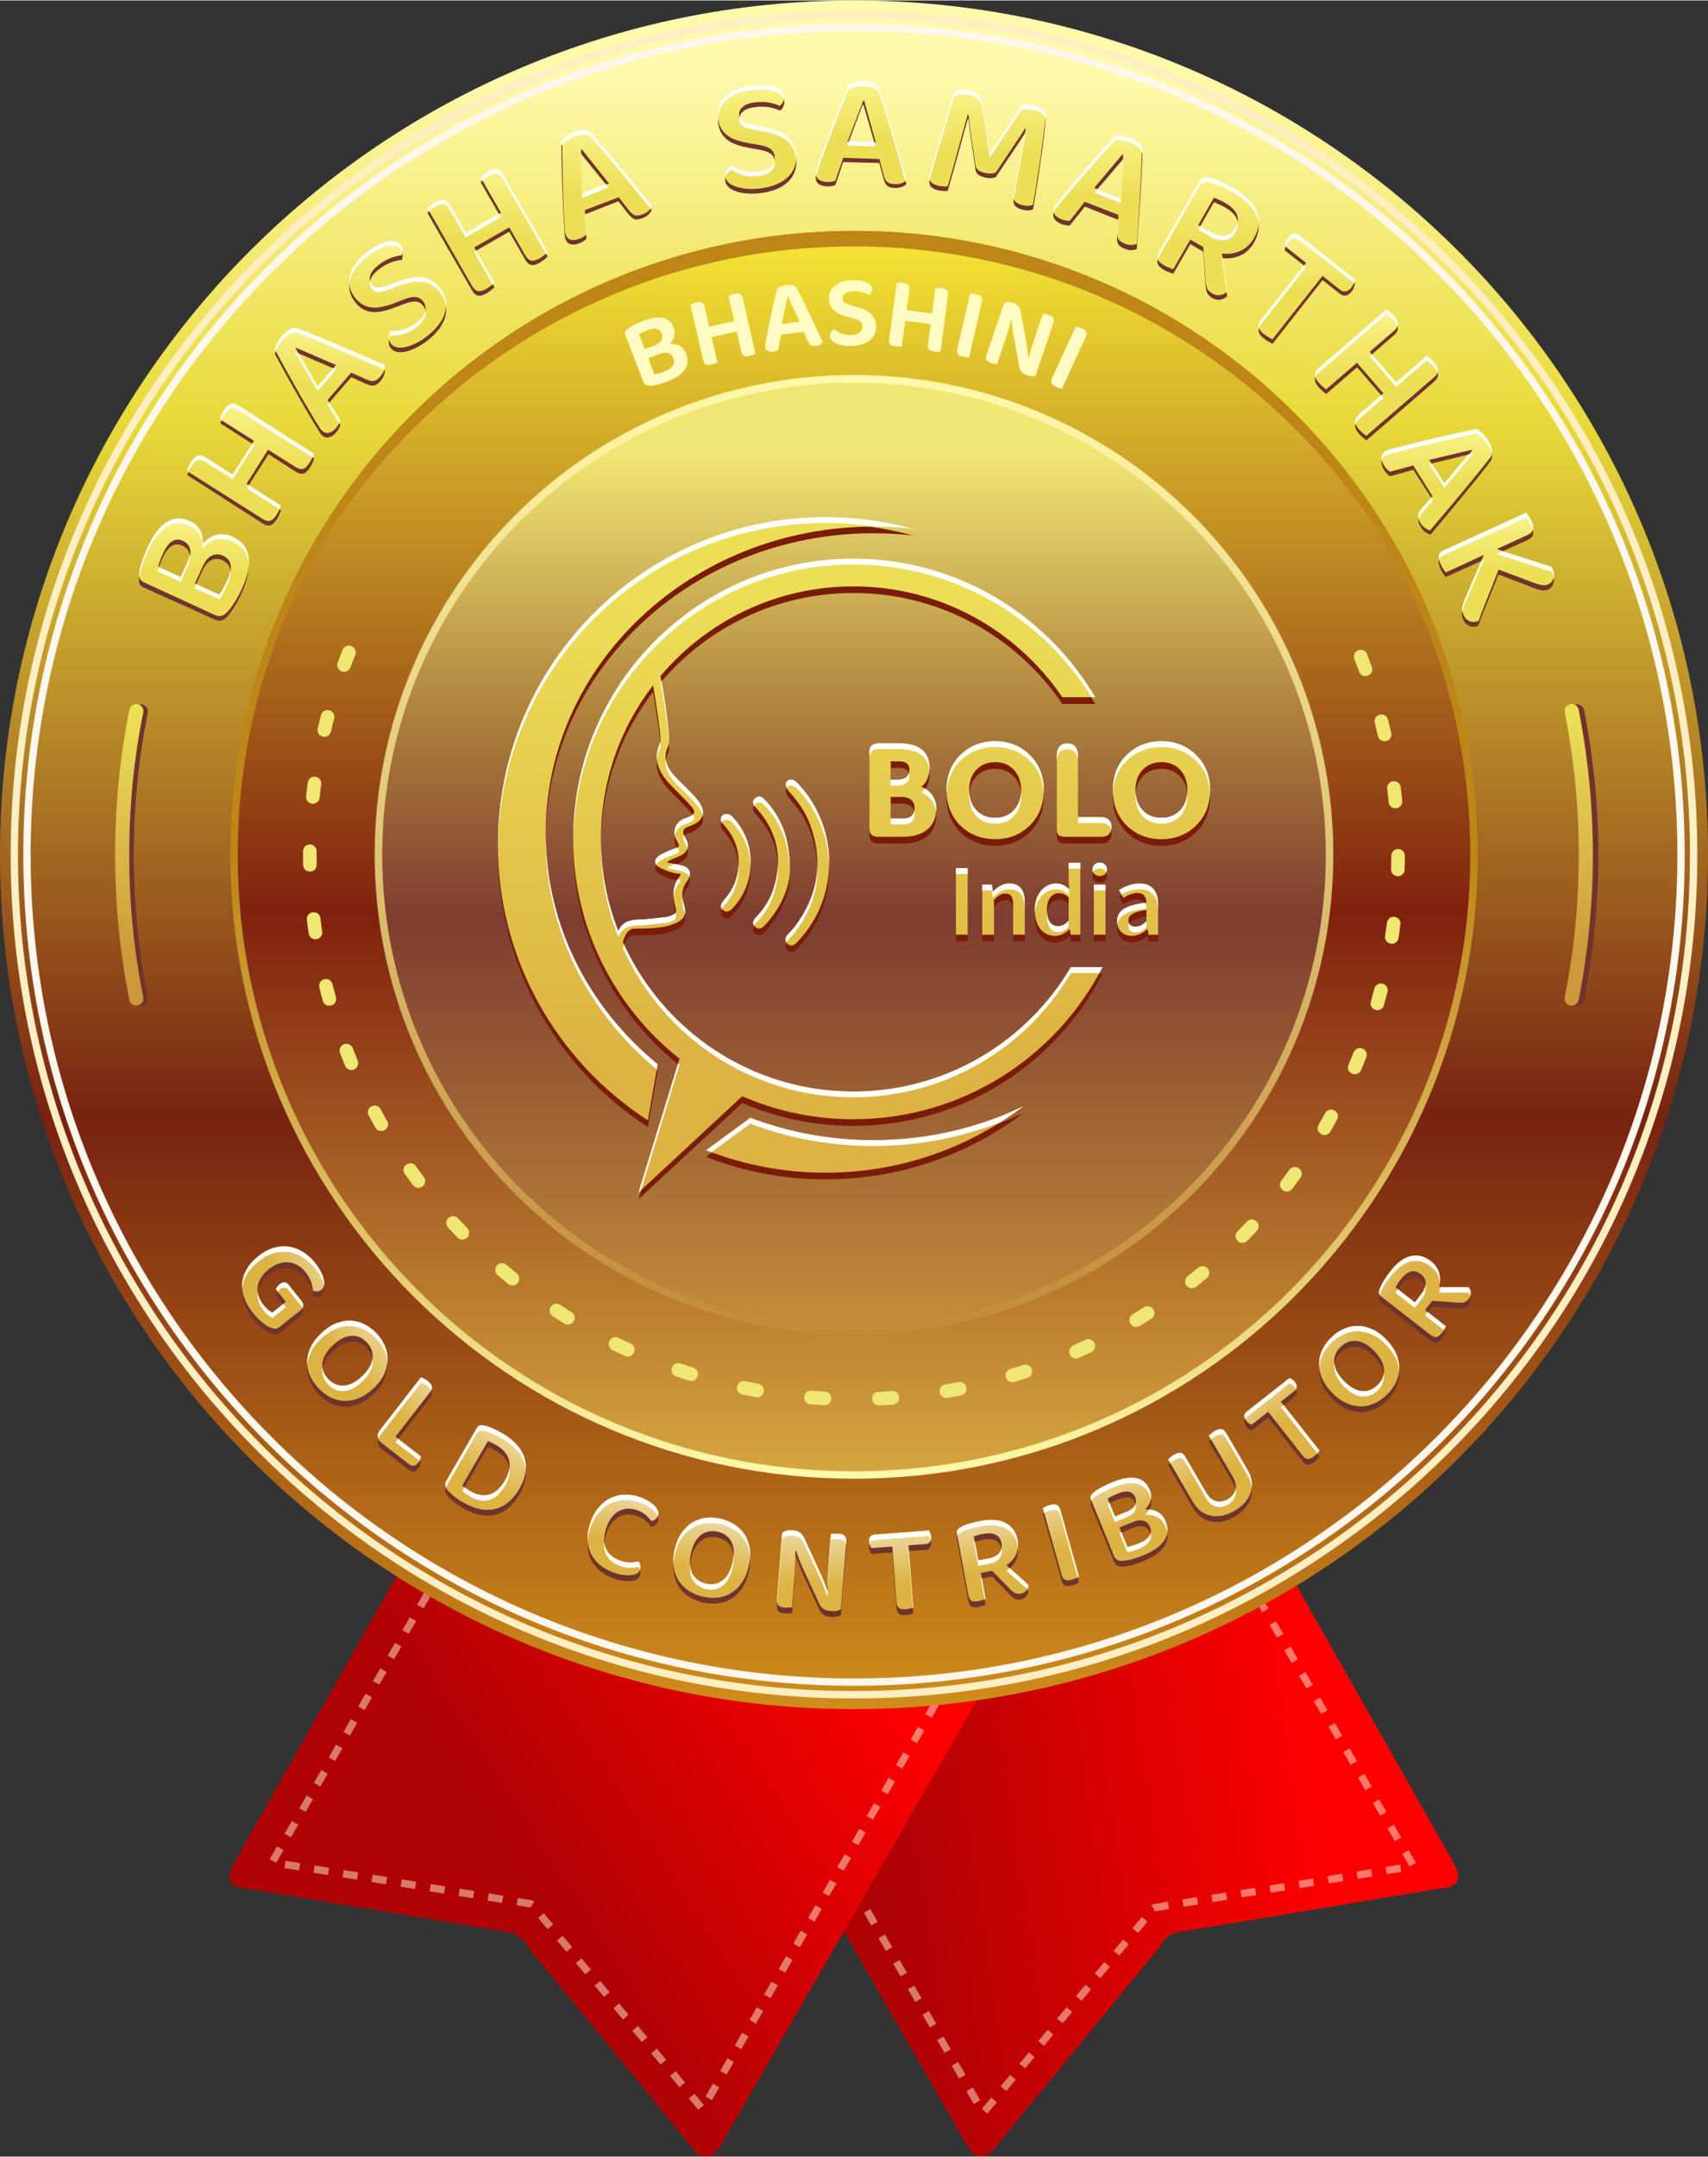 <?xml version="1.0" encoding="UTF-8"?>
<!DOCTYPE svg PUBLIC "-//W3C//DTD SVG 1.1//EN" "http://www.w3.org/Graphics/SVG/1.1/DTD/svg11.dtd">
<!-- Creator: CorelDRAW X7 -->
<svg xmlns="http://www.w3.org/2000/svg" xml:space="preserve" width="484px" height="611px" version="1.1" style="shape-rendering:geometricPrecision; text-rendering:geometricPrecision; image-rendering:optimizeQuality; fill-rule:evenodd; clip-rule:evenodd"
viewBox="0 0 19851 25049"
 xmlns:xlink="http://www.w3.org/1999/xlink">
 <rect x="0" y="0" width="19851" height="25049" fill="#333333" stroke="none"/>
 <defs>
  <style type="text/css">
   <![CDATA[
    .fil3 {fill:none}
    .fil5 {fill:#70342D}
    .fil20 {fill:#7A1C09}
    .fil15 {fill:#BD8617}
    .fil22 {fill:white}
    .fil17 {fill:#70342D;fill-rule:nonzero}
    .fil11 {fill:#F0E673;fill-rule:nonzero}
    .fil6 {fill:#FFEEC2;fill-rule:nonzero}
    .fil7 {fill:#FFF7EB;fill-rule:nonzero}
    .fil16 {fill:#FFFBC2;fill-rule:nonzero}
    .fil19 {fill:white;fill-rule:nonzero}
    .fil1 {fill:#FFF0D4;fill-rule:nonzero;fill-opacity:0.502}
    .fil13 {fill:url(#id0)}
    .fil10 {fill:url(#id1)}
    .fil12 {fill:url(#id2)}
    .fil8 {fill:url(#id3)}
    .fil2 {fill:url(#id4)}
    .fil4 {fill:url(#id5)}
    .fil9 {fill:url(#id6)}
    .fil14 {fill:url(#id7)}
    .fil0 {fill:url(#id8)}
    .fil21 {fill:url(#id9);fill-rule:nonzero}
    .fil18 {fill:url(#id10);fill-rule:nonzero}
    .fil23 {fill:url(#id11);fill-rule:nonzero}
   ]]>
  </style>
  <linearGradient id="id0" gradientUnits="userSpaceOnUse" x1="9925.61" y1="5260.23" x2="9925.61" y2="16070">
   <stop offset="0" style="stop-opacity:1; stop-color:#F0E673"/>
   <stop offset="0.278" style="stop-opacity:1; stop-color:#AF813C"/>
   <stop offset="0.502" style="stop-opacity:1; stop-color:#7E3D30"/>
   <stop offset="1" style="stop-opacity:1; stop-color:#CC983B"/>
  </linearGradient>
  <linearGradient id="id1" gradientUnits="userSpaceOnUse" x1="9925.61" y1="2762.7" x2="9925.8" y2="17759.6">
   <stop offset="0" style="stop-opacity:1; stop-color:#F5E534"/>
   <stop offset="0.522" style="stop-opacity:1; stop-color:#80210E"/>
   <stop offset="1" style="stop-opacity:1; stop-color:#DDB343"/>
  </linearGradient>
  <linearGradient id="id2" gradientUnits="userSpaceOnUse" x1="9930.64" y1="10002.9" x2="9930.64" y2="17146.7">
   <stop offset="0" style="stop-opacity:1; stop-color:#BD8617"/>
   <stop offset="0.569" style="stop-opacity:1; stop-color:#DEBF61"/>
   <stop offset="1" style="stop-opacity:1; stop-color:#FFF9AB"/>
  </linearGradient>
  <linearGradient id="id3" gradientUnits="userSpaceOnUse" x1="1653.67" y1="8311.78" x2="1663.45" y2="11139.5">
   <stop offset="0" style="stop-opacity:1; stop-color:#ECDF56"/>
   <stop offset="1" style="stop-opacity:1; stop-color:#CC983B"/>
  </linearGradient>
  <linearGradient id="id4" gradientUnits="userSpaceOnUse" x1="4987.74" y1="19835.9" x2="9018.96" y2="17266.8">
   <stop offset="0" style="stop-opacity:1; stop-color:#B00205"/>
   <stop offset="1" style="stop-opacity:1; stop-color:red"/>
  </linearGradient>
  <linearGradient id="id5" gradientUnits="userSpaceOnUse" x1="9962.55" y1="879.44" x2="9962.55" y2="19806.7">
   <stop offset="0" style="stop-opacity:1; stop-color:#FFF9AB"/>
   <stop offset="0.212" style="stop-opacity:1; stop-color:#E8DA3A"/>
   <stop offset="0.639" style="stop-opacity:1; stop-color:#782211"/>
   <stop offset="1" style="stop-opacity:1; stop-color:#CF8D1B"/>
  </linearGradient>
  <linearGradient id="id6" gradientUnits="userSpaceOnUse" xlink:href="#id3" x1="18500.8" y1="8311.78" x2="18510.6" y2="11139.5">
  </linearGradient>
  <linearGradient id="id7" gradientUnits="userSpaceOnUse" x1="10509.9" y1="4393.13" x2="10510.1" y2="15589.3">
   <stop offset="0" style="stop-opacity:1; stop-color:#FFF9AB"/>
   <stop offset="1" style="stop-opacity:1; stop-color:#C18A3A"/>
  </linearGradient>
  <linearGradient id="id8" gradientUnits="userSpaceOnUse" x1="15001.3" y1="18186.7" x2="9998.62" y2="18911">
   <stop offset="0" style="stop-opacity:1; stop-color:red"/>
   <stop offset="1" style="stop-opacity:1; stop-color:#B00205"/>
  </linearGradient>
  <linearGradient id="id9" gradientUnits="userSpaceOnUse" x1="9085.43" y1="12218.8" x2="9085.48" y2="6843.26">
   <stop offset="0" style="stop-opacity:1; stop-color:#DDB343"/>
   <stop offset="1" style="stop-opacity:1; stop-color:#ECDF56"/>
  </linearGradient>
  <linearGradient id="id10" gradientUnits="objectBoundingBox" x1="45.285%" y1="54.969%" x2="45.285%" y2="0%">
   <stop offset="0" style="stop-opacity:1; stop-color:#ECDF56"/>
   <stop offset="0.561" style="stop-opacity:1; stop-color:#F3E971"/>
   <stop offset="1" style="stop-opacity:1; stop-color:#FBF38C"/>
  </linearGradient>
  <radialGradient id="id11" gradientUnits="userSpaceOnUse" gradientTransform="matrix(5.73012E-016 1.134 -1.134 1.32838E-015 21886 -475)" cx="9809.84" cy="10649.4" r="6855.51" fx="9809.84" fy="10649.4">
   <stop offset="0" style="stop-opacity:1; stop-color:#FEFEFE"/>
   <stop offset="0.922" style="stop-opacity:1; stop-color:#EDD8A0"/>
   <stop offset="1" style="stop-opacity:1; stop-color:#DDB343"/>
  </radialGradient>
 </defs>
 <g id="Layer_x0020_1">
  <g id="_398602776">
   <path class="fil0" d="M9801 19242l-945 194 -261 53 -176 36 -158 32 -75 16 -23 5 76 130 1569 2726 1438 2498c81,126 175,155 288,53l1943 -2370c52,-98 130,-169 267,-181l3010 -502c198,-12 244,-112 139,-299l-1824 -3217 -61 -108 -9 -16 -33 -59 -25 -43 -32 6 -260 53 -140 29 -88 18 -4620 946z"/>
   <path class="fil1" d="M14498 18429l74 -43 -86 -147 -73 42 85 148zm-5915 1079l-74 42 85 149 74 -43 -85 -148zm170 296l-74 43 85 148 74 -43 -85 -148zm170 296l-74 43 85 148 74 -43 -85 -148zm171 297l-74 42 85 148 74 -42 -85 -148zm170 296l-74 42 85 148 74 -42 -85 -148zm170 296l-74 43 85 148 74 -43 -85 -148zm170 296l-74 43 85 148 74 -43 -85 -148zm171 296l-75 43 86 148 74 -42 -85 -149zm170 297l-74 42 85 148 74 -42 -85 -148zm170 296l-74 42 85 148 74 -42 -85 -148zm170 296l-74 43 85 148 74 -43 -85 -148zm170 296l-74 43 86 148 74 -43 -86 -148zm171 296l-74 43 85 148 74 -42 -85 -149zm170 297l-74 42 85 148 74 -42 -85 -148zm170 296l-74 42 85 148 74 -42 -85 -148zm170 296l-74 43 85 148 74 -43 -85 -148zm170 296l-74 43 85 148 75 -43 -86 -148zm105 248l65 55 110 -131 -66 -55 -109 131zm218 -262l66 55 110 -132 -66 -54 -110 131zm219 -262l66 54 109 -131 -65 -55 -110 132zm219 -263l66 55 109 -131 -65 -55 -110 131zm219 -262l66 55 109 -131 -65 -55 -110 131zm219 -262l66 55 109 -132 -65 -54 -110 131zm219 -262l66 54 109 -131 -65 -55 -110 132zm219 -263l66 55 109 -131 -65 -55 -110 131zm219 -262l66 55 109 -131 -65 -55 -110 131zm219 -262l13 11 30 54 163 -26 -13 -85 -179 29 -14 17zm361 -73l14 85 168 -27 -13 -85 -169 27zm338 -54l13 85 169 -27 -14 -85 -168 27zm337 -54l13 85 169 -27 -13 -85 -169 27zm337 -54l14 85 169 -27 -14 -85 -169 27zm338 -54l13 85 169 -27 -14 -85 -168 27zm337 -54l14 84 168 -27 -13 -84 -169 27zm337 -54l14 85 168 -27 -13 -85 -169 27zm338 -54l13 85 169 -27 -14 -85 -168 27zm279 -4l73 -42 -85 -148 -74 43 86 147zm-172 -295l74 -43 -86 -148 -73 43 85 148zm-171 -296l74 -43 -86 -147 -74 42 86 148zm-171 -295l73 -43 -85 -148 -74 43 86 148zm-172 -296l74 -43 -86 -148 -73 43 85 148zm-171 -296l74 -42 -86 -148 -74 43 86 147zm-171 -295l74 -43 -86 -148 -74 43 86 148zm-172 -296l74 -42 -85 -148 -74 43 85 147zm-171 -295l74 -43 -86 -148 -74 43 86 148zm-171 -296l74 -43 -86 -147 -74 42 86 148zm-172 -295l74 -43 -85 -148 -74 43 85 148z"/>
   <path class="fil2" d="M4674 18192c-651,1148 -1302,2296 -1952,3444 -106,187 -59,286 138,299 1004,167 2007,334 3011,501 137,13 215,84 267,182 647,790 1295,1580 1942,2370 113,102 208,72 289,-54 1027,-1784 2055,-3569 3082,-5354 -2259,-463 -4518,-925 -6777,-1388z"/>
   <path class="fil1" d="M5094 18385l-74 -42 85 -148 74 43 -85 147zm5915 1079l74 43 -85 148 -74 -43 85 -148zm-170 296l74 43 -85 148 -75 -43 86 -148zm-171 297l74 42 -85 148 -74 -42 85 -148zm-170 296l74 42 -85 148 -74 -42 85 -148zm-170 296l74 42 -85 149 -74 -43 85 -148zm-170 296l74 43 -85 148 -74 -43 85 -148zm-171 296l74 43 -85 148 -74 -42 85 -149zm-170 297l74 42 -85 148 -74 -42 85 -148zm-170 296l74 42 -85 148 -74 -42 85 -148zm-170 296l74 43 -85 148 -74 -43 85 -148zm-171 296l75 43 -86 148 -74 -43 85 -148zm-170 296l74 43 -85 148 -74 -42 85 -149zm-170 297l74 42 -85 148 -74 -42 85 -148zm-170 296l74 42 -85 149 -74 -43 85 -148zm-170 296l74 43 -86 148 -74 -43 86 -148zm-171 296l74 43 -85 148 -74 -43 85 -148zm-170 296l74 43 -85 148 -74 -43 85 -148zm-104 248l-65 55 -110 -131 66 -55 109 131zm-219 -262l-65 55 -110 -131 66 -55 109 131zm-219 -262l-65 54 -110 -131 66 -54 109 131zm-219 -263l-65 55 -110 -131 66 -55 109 131zm-219 -262l-65 55 -110 -131 66 -55 109 131zm-219 -262l-65 55 -110 -131 66 -55 109 131zm-218 -262l-66 55 -110 -132 66 -54 110 131zm-219 -262l-66 54 -109 -131 65 -55 110 132zm-219 -263l-66 55 -109 -131 65 -55 110 131zm-219 -262l-13 11 -31 54 -162 -26 13 -84 178 28 15 17zm-362 -73l-13 85 -169 -27 14 -85 168 27zm-337 -54l-13 85 -169 -27 13 -85 169 27zm-337 -54l-14 85 -168 -27 13 -85 169 27zm-338 -54l-13 85 -169 -27 14 -85 168 27zm-337 -54l-14 85 -168 -27 13 -85 169 27zm-337 -54l-14 85 -168 -27 13 -85 169 27zm-338 -54l-13 85 -169 -27 14 -85 168 27zm-337 -54l-13 85 -169 -27 13 -85 169 27zm-279 -3l-74 -43 86 -148 74 43 -86 148zm172 -296l-74 -43 85 -148 74 43 -85 148zm171 -296l-74 -42 86 -148 73 43 -85 147zm171 -295l-74 -43 86 -148 74 43 -86 148zm171 -296l-73 -43 85 -147 74 42 -86 148zm172 -295l-74 -43 86 -148 73 43 -85 148zm171 -296l-74 -43 86 -148 74 43 -86 148zm171 -296l-74 -42 86 -148 74 43 -86 147zm172 -295l-74 -43 85 -148 74 43 -85 148zm171 -296l-74 -42 86 -148 74 43 -86 147zm171 -295l-74 -43 86 -148 74 43 -86 148z"/>
  </g>
  <circle class="fil3" cx="9925" cy="9849" r="9849"/>
  <path class="fil4" d="M9925 0c5482,0 9926,4444 9926,9925 0,5482 -4444,9926 -9926,9926 -5481,0 -9925,-4444 -9925,-9926 0,-5481 4444,-9925 9925,-9925zm0 2707c3987,0 7219,3232 7219,7218 0,3987 -3232,7219 -7219,7219 -3986,0 -7218,-3232 -7218,-7219 0,-3986 3232,-7218 7218,-7218z"/>
  <path class="fil5" d="M1717 11585c-54,-272 -95,-547 -122,-823 -27,-276 -40,-554 -40,-831 0,-278 13,-556 40,-832 27,-276 68,-551 122,-823 9,-44 -20,-87 -64,-96 -45,-9 -88,20 -97,64 -55,277 -96,557 -124,839 -28,281 -42,564 -42,848 0,283 14,566 42,847 28,282 69,562 124,839 9,44 52,73 97,64 44,-9 73,-52 64,-96z"/>
  <path class="fil6" d="M9925 124c2707,0 5157,1097 6931,2871 1774,1773 2871,4224 2871,6930 0,2707 -1097,5157 -2871,6931 -1774,1774 -4224,2871 -6931,2871 -2706,0 -5157,-1097 -6930,-2871 -1774,-1774 -2871,-4224 -2871,-6931 0,-2706 1097,-5157 2871,-6930 1773,-1774 4224,-2871 6930,-2871zm6871 2931c-1759,-1758 -4188,-2846 -6871,-2846 -2683,0 -5112,1088 -6870,2846 -1758,1758 -2846,4187 -2846,6870 0,2683 1088,5112 2846,6871 1758,1758 4187,2845 6870,2845 2683,0 5112,-1087 6871,-2845 1758,-1759 2845,-4188 2845,-6871 0,-2683 -1087,-5112 -2845,-6870z"/>
  <path class="fil7" d="M9925 271c2666,0 5080,1080 6827,2827 1747,1748 2828,4161 2828,6827 0,2667 -1081,5080 -2828,6827 -1747,1747 -4160,2828 -6827,2828 -2666,0 -5079,-1081 -6827,-2828 -1747,-1747 -2827,-4161 -2827,-6827 0,-2666 1080,-5079 2827,-6827 1748,-1747 4161,-2827 6827,-2827zm6767 2888c-1732,-1732 -4124,-2803 -6767,-2803 -2642,0 -5034,1071 -6766,2803 -1732,1732 -2803,4124 -2803,6766 0,2643 1071,5035 2803,6767 1732,1732 4124,2803 6766,2803 2643,0 5035,-1071 6767,-2803 1732,-1732 2803,-4124 2803,-6767 0,-2642 -1071,-5034 -2803,-6766z"/>
  <path class="fil5" d="M18250 8276c54,272 95,547 122,823 27,276 40,554 40,832 0,277 -13,555 -40,831 -27,276 -68,551 -122,823 -9,44 20,87 64,96 45,9 88,-20 97,-64 55,-277 96,-557 124,-838 28,-282 42,-565 42,-848 0,-284 -14,-567 -42,-848 -28,-282 -69,-561 -124,-839 -9,-44 -52,-73 -97,-64 -44,9 -73,52 -64,96z"/>
  <path class="fil8" d="M1665 11580c-55,-272 -96,-547 -123,-823 -27,-276 -40,-554 -40,-832 0,-277 13,-555 40,-831 27,-276 68,-551 123,-823 8,-44 -20,-87 -65,-96 -44,-9 -88,20 -96,64 -56,277 -97,557 -125,838 -27,282 -41,565 -41,848 0,284 14,567 41,848 28,282 69,561 125,839 8,44 52,73 96,64 44,-9 73,-52 65,-96z"/>
  <path class="fil9" d="M18186 8271c54,272 95,547 123,823 27,276 40,554 40,831 0,278 -13,556 -40,832 -28,276 -69,551 -123,823 -9,44 20,87 65,96 44,9 87,-20 96,-64 55,-278 97,-557 124,-839 28,-281 42,-564 42,-848 0,-283 -14,-566 -42,-848 -27,-281 -69,-561 -124,-838 -9,-44 -52,-73 -96,-64 -45,9 -74,52 -65,96z"/>
  <circle class="fil10" cx="9925" cy="9925" r="7226"/>
  <path class="fil11" d="M15888 7594c-30,-80 -152,-60 -152,30 0,10 1,18 5,27 19,49 37,98 55,147 35,91 173,51 151,-47l-3 -8c-18,-50 -37,-100 -56,-149zm-11759 9c13,-35 2,-72 -28,-94 -44,-29 -98,-13 -119,35 -20,50 -39,99 -57,149 -31,81 76,149 136,76 5,-6 9,-13 12,-21 18,-48 37,-97 56,-145zm-245 739c23,-83 -94,-140 -145,-59 -3,7 -6,12 -8,20 -13,51 -26,103 -39,155 -21,96 120,140 153,40 13,-52 26,-104 39,-156zm-151 765c13,-95 -128,-128 -155,-28l-1 8c-7,53 -14,105 -19,158 -3,30 9,57 33,73 48,35 119,2 124,-56 5,-52 11,-104 18,-155zm-53 777c0,-83 -114,-111 -152,-32 -4,11 -6,20 -6,32 -1,53 0,106 1,159 4,101 148,104 157,4 2,-54 -1,-109 0,-163zm44 778c-13,-97 -158,-90 -158,12 5,54 14,112 22,166 2,17 12,35 25,47 56,49 141,4 131,-70 -7,-52 -14,-103 -20,-155zm140 766c-26,-98 -172,-65 -153,36 12,52 26,106 41,158 24,88 159,71 155,-27 -1,-6 -2,-10 -3,-16 -14,-50 -27,-100 -40,-151zm235 743c-30,-77 -148,-61 -152,27 0,12 1,20 5,31 19,50 39,99 59,148 16,37 56,57 95,46 45,-13 69,-64 51,-107 -20,-48 -39,-96 -58,-145zm325 709c-46,-84 -175,-28 -144,63 1,4 3,8 5,12 25,47 51,93 77,140 40,73 160,39 147,-53 -2,-10 -5,-17 -10,-26 -25,-37 -53,-95 -75,-136zm410 663c-47,-69 -162,-23 -141,65 3,10 6,17 13,26 30,44 62,87 94,129 58,75 173,5 134,-80 -2,-5 -5,-10 -8,-14 -31,-42 -62,-84 -92,-126zm490 606c-63,-66 -170,6 -128,90 4,7 7,11 12,17 36,39 72,78 109,116 66,67 175,-15 122,-100 -3,-3 -6,-7 -9,-10 -36,-37 -71,-75 -106,-113zm561 540c-51,-46 -136,-3 -129,66 1,21 12,41 28,54 40,35 81,69 123,102 38,30 91,21 116,-20 21,-33 13,-79 -17,-103 -41,-33 -81,-66 -121,-99zm625 465c-34,-21 -76,-15 -102,15 -32,35 -24,92 16,118 45,29 90,57 135,85 73,46 161,-46 101,-119 -5,-6 -11,-11 -18,-15 -44,-28 -88,-55 -132,-84zm678 384c-83,-40 -156,72 -83,133 5,4 9,7 15,9 48,24 96,46 144,68 88,38 155,-81 78,-136 -4,-3 -8,-6 -13,-8 -47,-21 -94,-43 -141,-66zm721 298c-92,-30 -147,95 -64,144 5,2 8,4 13,5 50,17 101,34 152,50 88,28 145,-96 62,-144 -5,-3 -10,-5 -15,-7 -50,-15 -99,-32 -148,-48zm751 206c-81,-19 -135,93 -57,144 9,5 15,8 25,10 52,11 105,21 157,31 92,16 133,-115 42,-152 -5,-2 -9,-3 -14,-4 -51,-9 -102,-19 -153,-29zm772 110c-91,-8 -122,123 -30,154 6,2 11,3 17,3 54,4 107,8 160,11 88,4 117,-119 31,-153 -7,-3 -15,-4 -23,-5 -52,-3 -104,-6 -155,-10zm778 13c-87,3 -104,130 -17,155 9,2 16,3 25,2 53,-2 107,-5 160,-9 95,-8 99,-149 -2,-158 -3,0 -7,0 -10,0 -52,4 -104,7 -156,10zm775 -85c-91,16 -85,152 13,157 5,0 10,-1 15,-2 52,-9 104,-18 157,-29 99,-23 73,-169 -29,-155 -52,10 -104,20 -156,29zm758 -181c-94,30 -60,171 39,153 52,-13 109,-33 160,-50 80,-26 69,-150 -24,-154 -10,0 -17,1 -26,4 -49,17 -99,33 -149,47zm730 -273c-79,34 -52,160 42,151 8,-1 15,-3 23,-6 48,-22 97,-45 145,-67 18,-9 31,-23 39,-42 27,-67 -42,-132 -107,-101 -47,22 -94,44 -142,65zm691 -361c-80,51 -23,172 67,142 5,-2 9,-4 15,-7 45,-27 90,-56 135,-84 71,-45 31,-157 -54,-145 -12,2 -21,5 -31,12 -44,28 -88,55 -132,82zm640 -444c-68,53 -11,166 77,136 8,-4 14,-7 21,-12 42,-34 83,-67 124,-101 24,-21 34,-51 25,-82 -15,-55 -82,-76 -126,-39 -40,33 -81,66 -121,98zm579 -521c-63,63 15,171 98,123 6,-3 10,-7 15,-12 38,-38 74,-77 111,-116 64,-72 -28,-173 -106,-116 -3,3 -6,5 -10,9 -35,38 -71,75 -108,112zm510 -589c-52,66 28,162 106,114 8,-5 14,-11 20,-19 32,-42 64,-85 95,-128 55,-80 -49,-168 -119,-103 -3,3 -7,7 -9,11 -31,42 -62,84 -93,125zm432 -648c-48,88 74,166 134,84 28,-46 55,-97 81,-145 45,-81 -66,-161 -130,-88 -3,4 -6,8 -8,13 -25,45 -51,90 -77,136zm348 -697c-35,81 75,152 135,79 5,-6 8,-11 11,-18 21,-49 40,-99 60,-148 33,-87 -83,-150 -138,-74 -3,5 -6,10 -9,16 -20,46 -39,98 -59,145zm260 -735c-10,34 4,69 34,88 44,27 104,5 117,-45 15,-52 28,-103 42,-155 21,-77 -79,-136 -137,-69 -8,10 -12,18 -16,30 -13,50 -26,101 -40,151zm165 -762c-11,85 98,125 144,55 6,-10 11,-20 12,-31 8,-53 16,-106 22,-159 12,-87 -112,-126 -151,-40 -2,7 -4,13 -5,21 -7,51 -14,103 -22,154zm70 -776c-4,83 113,114 150,36 5,-11 7,-20 7,-32 2,-53 3,-106 3,-160 0,-81 -110,-111 -150,-35 -5,12 -8,22 -8,35 0,52 -1,104 -2,156zm-28 -779c7,89 139,99 156,5 1,-7 2,-13 1,-20 -5,-53 -11,-106 -18,-159 -12,-95 -152,-92 -157,8 0,4 0,8 1,11 6,52 12,104 17,155zm-125 -769c22,93 165,76 156,-27l-2 -8c-12,-52 -24,-104 -37,-156 -27,-98 -172,-65 -154,36 12,52 25,103 37,155z"/>
  <path class="fil12" d="M9925 2677c2002,0 3814,812 5126,2123 1311,1312 2123,3124 2123,5125 0,2002 -812,3814 -2123,5126 -1312,1311 -3124,2123 -5126,2123 -2001,0 -3813,-812 -5125,-2123 -1311,-1312 -2123,-3124 -2123,-5126 0,-2001 812,-3813 2123,-5125 1312,-1311 3124,-2123 5125,-2123zm0 86c3956,0 7163,3207 7163,7162 0,3956 -3207,7163 -7163,7163 -3955,0 -7162,-3207 -7162,-7163 0,-3955 3207,-7162 7162,-7162z"/>
  <circle class="fil13" cx="9925" cy="9925" r="5576"/>
  <path class="fil14" d="M9925 4356c1538,0 2931,623 3939,1631 1007,1008 1631,2401 1631,3938 0,1538 -624,2931 -1631,3938 -1008,1008 -2401,1632 -3939,1632 -1537,0 -2930,-624 -3938,-1632 -1007,-1007 -1631,-2400 -1631,-3938 0,-1537 624,-2930 1631,-3938 1008,-1007 2401,-1631 3938,-1631zm0 85c3029,0 5484,2456 5484,5484 0,3029 -2455,5484 -5484,5484 -3028,0 -5483,-2455 -5483,-5484 0,-3028 2455,-5484 5483,-5484z"/>
  <path class="fil15" d="M9925 2677c4001,0 7244,3235 7244,7226 0,30 -1,60 -1,90 -49,-3950 -3272,-7136 -7243,-7136 -3970,0 -7194,3186 -7242,7136 0,-30 -1,-60 -1,-90 0,-3991 3243,-7226 7243,-7226z"/>
  <path class="fil3" d="M9925 3882c3338,0 6044,2706 6044,6043 0,3338 -2706,6044 -6044,6044 -3337,0 -6043,-2706 -6043,-6044 0,-3337 2706,-6043 6043,-6043z"/>
  <path class="fil16" d="M7830 3803c13,34 16,66 8,97 -8,32 -27,62 -56,90 49,-3 89,6 122,26 32,20 56,49 70,88 28,71 22,133 -16,187 -38,54 -106,99 -203,137 -14,5 -29,11 -46,16 -16,6 -33,11 -50,15 -17,4 -34,8 -52,11 -17,3 -34,5 -50,6 -40,2 -67,-13 -79,-45l-210 -545c-5,-14 -6,-27 -1,-37 4,-10 12,-20 24,-30 22,-18 49,-35 81,-51 33,-16 67,-31 103,-46 90,-34 166,-46 227,-34 61,12 104,51 128,115zm-5 352c-11,-30 -31,-49 -59,-58 -27,-9 -61,-6 -102,10l-130 50 72 186c15,-1 33,-5 54,-11 20,-7 40,-13 59,-21 45,-17 78,-39 97,-65 20,-26 23,-56 9,-91zm-332 -104l113 -43c40,-16 67,-35 80,-59 13,-24 15,-51 3,-80 -22,-59 -79,-70 -170,-35 -18,7 -35,14 -52,22 -16,8 -29,15 -40,22l66 173z"/>
  <path id="1" class="fil16" d="M8338 4206c-7,3 -16,7 -29,12 -12,5 -25,10 -40,13 -30,7 -52,6 -66,-2 -15,-8 -25,-25 -31,-51l-147 -643c6,-4 15,-8 28,-13 13,-6 26,-10 40,-13 28,-6 49,-6 65,1 15,7 26,24 32,51l53 230 291 -67 -67 -291c6,-3 16,-7 29,-12 13,-6 26,-10 39,-13 28,-7 50,-6 65,1 16,8 27,25 33,53l147 642c-6,3 -16,7 -28,13 -12,5 -26,9 -41,13 -29,7 -51,6 -66,-2 -14,-8 -24,-25 -30,-51l-53 -232 -291 67 67 294z"/>
  <path id="2" class="fil16" d="M9340 3849l-265 35c-5,30 -10,62 -16,95 -6,33 -10,60 -14,81 -7,5 -16,8 -24,12 -9,3 -20,6 -34,8 -26,4 -48,1 -65,-8 -16,-9 -25,-23 -28,-43 -1,-9 -1,-19 0,-28 2,-9 4,-20 6,-33 4,-23 9,-50 15,-83 7,-33 14,-68 21,-106 8,-39 16,-78 25,-119 9,-41 18,-81 26,-120 8,-38 16,-74 24,-108 8,-33 15,-62 21,-86 9,-7 24,-15 43,-23 20,-8 40,-14 60,-16 28,-4 54,-3 78,2 24,6 40,17 49,34 21,42 45,89 72,143 26,54 53,110 80,167 27,58 54,114 80,170 25,55 49,105 69,149 -7,9 -17,18 -30,26 -13,8 -29,13 -48,15 -28,4 -48,1 -61,-7 -12,-8 -23,-23 -33,-43l-51 -114zm-188 -407c-5,21 -9,44 -15,69 -5,26 -10,53 -16,80 -5,28 -11,56 -17,85 -6,28 -11,56 -17,83l207 -27 -136 -291 -6 1z"/>
  <path id="3" class="fil16" d="M9892 3886c46,-1 80,-11 101,-30 21,-18 31,-41 30,-68 -1,-25 -9,-44 -27,-59 -17,-14 -43,-26 -77,-35l-77 -22c-31,-8 -59,-18 -84,-29 -25,-12 -46,-25 -64,-41 -18,-16 -32,-34 -42,-56 -11,-22 -16,-48 -17,-78 -2,-64 21,-116 68,-155 48,-40 114,-61 198,-63 33,-1 64,1 93,5 28,4 53,11 74,19 21,9 37,20 49,33 12,13 18,28 19,45 0,16 -3,29 -10,41 -8,12 -17,22 -28,29 -19,-13 -45,-24 -76,-33 -32,-9 -67,-13 -104,-12 -42,2 -73,10 -94,25 -21,16 -31,36 -30,61 0,21 8,37 23,48 15,10 39,20 71,30l69 19c70,19 124,46 163,80 40,35 60,83 62,144 1,33 -5,63 -16,90 -12,28 -30,52 -54,72 -24,20 -53,36 -89,48 -36,12 -77,18 -123,20 -37,1 -71,-1 -102,-7 -31,-5 -57,-13 -80,-23 -23,-10 -40,-23 -53,-37 -13,-14 -19,-30 -20,-48 0,-18 4,-34 15,-47 10,-14 23,-24 37,-31 20,17 47,33 80,46 33,14 71,20 115,19z"/>
  <path id="4" class="fil16" d="M10481 4019c-8,1 -18,2 -31,2 -14,1 -28,0 -43,-2 -30,-4 -50,-12 -61,-25 -11,-13 -14,-32 -11,-58l87 -655c7,0 17,-1 32,-2 14,0 27,0 41,2 28,4 48,12 60,24 13,12 17,32 13,60l-31 233 296 39 39 -296c7,-1 17,-1 31,-2 15,0 28,0 42,2 28,4 48,12 60,25 12,12 16,32 13,60l-87 653c-8,1 -18,2 -31,2 -14,1 -28,0 -43,-2 -30,-4 -50,-12 -61,-25 -11,-13 -14,-32 -11,-58l31 -236 -295 -39 -40 298z"/>
  <path id="5" class="fil16" d="M11191 4140c-30,-7 -49,-17 -59,-30 -10,-14 -12,-34 -6,-60l148 -644c7,1 18,1 32,2 13,0 27,2 40,5 28,7 47,16 58,30 11,13 13,33 7,60l-148 644c-8,0 -18,0 -31,-1 -14,-1 -27,-3 -41,-6z"/>
  <path id="6" class="fil16" d="M11519 4212c-28,-9 -46,-21 -54,-35 -8,-14 -8,-33 0,-58l205 -603c12,-8 27,-12 45,-13 18,0 37,3 57,9 23,8 43,20 59,34 15,15 26,37 32,67l64 348c5,33 11,66 15,99 4,34 7,65 10,93l4 0c12,-46 24,-90 37,-132 13,-42 26,-84 40,-125l87 -257c7,1 17,2 30,5 13,2 26,5 39,10 27,9 46,21 54,35 8,14 8,33 0,58l-207 611c-11,6 -25,8 -42,7 -17,-1 -36,-4 -58,-12 -22,-7 -41,-18 -57,-32 -16,-15 -27,-37 -33,-66l-63 -349c-7,-31 -12,-64 -16,-99 -3,-34 -7,-66 -9,-93l-7 -2c-10,43 -22,87 -36,131 -14,44 -27,86 -40,125l-87 257c-7,0 -17,-2 -30,-3 -13,-2 -26,-5 -39,-10z"/>
  <path id="7" class="fil16" d="M12273 4489c-28,-12 -45,-26 -52,-42 -7,-15 -5,-35 6,-59l277 -600c7,2 17,4 31,8 13,3 26,8 38,13 26,12 43,26 51,41 8,15 6,35 -6,61l-276 599c-7,-1 -18,-3 -31,-7 -12,-3 -25,-8 -38,-14z"/>
  <path class="fil17" d="M2203 6104c51,23 90,57 115,100 26,44 38,98 36,162 52,-56 107,-91 165,-105 59,-13 117,-7 177,20 108,49 171,125 188,228 17,102 -9,228 -76,378 -10,21 -21,44 -33,68 -12,24 -26,48 -40,72 -14,24 -30,47 -46,70 -16,23 -33,43 -50,62 -43,46 -89,59 -138,36l-837 -378c-22,-10 -36,-23 -42,-40 -6,-16 -8,-36 -6,-60 5,-44 17,-94 35,-147 18,-54 40,-109 65,-165 62,-138 134,-234 216,-288 81,-54 172,-58 271,-13zm382 399c-46,-20 -89,-20 -130,0 -41,21 -75,62 -103,124l-91 200 286 129c16,-19 32,-43 47,-72 16,-29 31,-59 45,-88 31,-70 43,-130 37,-181 -7,-50 -37,-87 -91,-112zm-486 251l78 -173c28,-62 36,-114 25,-155 -12,-42 -40,-73 -84,-93 -91,-40 -167,9 -230,148 -13,29 -24,56 -33,83 -10,27 -17,50 -22,70l266 120zm1167 -831c-4,11 -10,26 -18,46 -8,19 -18,39 -31,59 -26,40 -51,63 -76,70 -26,7 -56,-1 -90,-23l-875 -561c3,-9 9,-24 18,-45 8,-20 19,-40 30,-58 24,-38 49,-61 74,-70 26,-9 57,-2 93,22l312 199 254 -395 -396 -254c3,-9 9,-25 18,-45 9,-21 19,-40 30,-58 25,-38 50,-61 75,-70 26,-9 57,-1 94,23l874 559c-4,11 -10,26 -18,46 -8,19 -19,39 -32,59 -25,40 -51,63 -76,70 -25,7 -55,-1 -90,-23l-315 -202 -253 396 398 255zm816 -1546l-275 318c26,40 53,83 80,128 28,44 51,81 69,110 -5,13 -10,26 -17,39 -6,14 -17,28 -30,44 -28,33 -56,52 -85,59 -28,7 -54,0 -78,-20 -11,-10 -21,-22 -29,-34 -8,-13 -17,-28 -27,-45 -20,-31 -43,-68 -70,-114 -26,-45 -55,-94 -86,-146 -31,-53 -63,-109 -95,-166 -32,-58 -63,-113 -94,-167 -30,-54 -59,-105 -84,-153 -26,-48 -48,-89 -66,-123 4,-18 13,-42 27,-72 15,-30 32,-57 54,-82 28,-33 60,-59 93,-77 34,-19 65,-23 93,-12 69,26 147,57 234,93 88,36 177,74 269,113 92,39 182,78 270,116 88,38 167,72 237,103 2,18 -1,39 -8,61 -7,23 -21,46 -40,69 -29,33 -55,51 -79,55 -24,3 -52,-2 -84,-17l-179 -80zm-646 -282c17,29 35,61 56,97 21,35 42,72 64,110 23,39 45,78 68,117 23,40 45,79 68,116l214 -247 -464 -200 -6 7zm1408 -302c57,-45 90,-89 99,-132 9,-43 1,-81 -25,-114 -24,-31 -54,-47 -89,-49 -35,-2 -79,7 -131,28l-118 44c-47,18 -91,31 -133,41 -42,9 -82,12 -120,9 -37,-4 -72,-14 -106,-32 -33,-18 -64,-45 -93,-83 -63,-79 -83,-166 -59,-260 23,-94 87,-182 191,-264 42,-33 82,-60 122,-81 40,-21 78,-36 112,-45 35,-8 66,-10 93,-4 27,5 49,18 66,39 15,20 24,40 26,62 1,22 -1,42 -8,62 -37,2 -79,12 -128,30 -49,18 -96,46 -142,82 -52,40 -83,80 -96,119 -12,39 -6,74 19,106 20,25 45,38 74,38 29,-1 68,-10 118,-28l105 -40c106,-42 200,-59 282,-52 82,7 153,49 212,125 32,40 53,83 64,129 10,46 10,93 -1,140 -11,48 -34,96 -68,145 -35,48 -80,95 -138,140 -45,35 -90,64 -134,86 -44,22 -85,37 -123,46 -38,8 -72,9 -101,3 -30,-6 -53,-20 -70,-42 -18,-23 -27,-47 -26,-74 0,-27 6,-51 18,-73 42,2 90,-3 144,-17 55,-13 110,-41 164,-84zm903 -461c-9,8 -21,18 -37,32 -16,13 -35,26 -55,38 -42,24 -75,33 -101,27 -25,-5 -48,-26 -69,-62l-518 -900c8,-8 20,-18 37,-32 17,-15 35,-27 53,-38 39,-22 72,-32 99,-28 26,3 51,24 73,62l184 321 407 -234 -234 -407c7,-7 20,-18 37,-32 17,-15 35,-27 53,-38 39,-22 72,-31 99,-27 27,4 52,25 73,63l517 899c-8,8 -20,18 -36,32 -16,13 -35,26 -55,38 -42,24 -75,33 -101,27 -25,-5 -48,-26 -69,-62l-186 -324 -408 234 237 411zm1440 -999l-392 154c4,49 8,99 12,151 4,53 7,96 10,130 -10,9 -21,18 -33,27 -12,9 -28,17 -48,25 -39,15 -73,20 -102,13 -28,-7 -48,-25 -59,-55 -6,-14 -9,-28 -10,-43 -2,-15 -3,-32 -4,-52 -3,-37 -6,-81 -9,-133 -2,-52 -5,-109 -8,-170 -4,-62 -6,-125 -8,-191 -2,-66 -4,-130 -6,-192 -2,-62 -3,-120 -4,-174 0,-54 -1,-101 -1,-140 12,-14 31,-31 57,-51 27,-20 55,-35 85,-47 41,-16 81,-25 120,-26 38,-1 67,10 87,33 49,55 104,118 164,191 61,72 123,147 187,224 63,77 125,153 186,228 60,74 114,141 162,200 -7,18 -19,35 -36,52 -17,16 -39,30 -67,41 -41,16 -73,21 -95,13 -23,-8 -45,-26 -67,-54l-121 -154zm-443 -548c1,33 3,70 5,111 2,41 4,83 6,128 2,44 4,89 6,135 1,46 4,90 6,134l304 -120 -318 -392 -9 4zm2070 254c72,-9 123,-30 153,-62 30,-33 42,-70 37,-112 -5,-38 -22,-68 -51,-87 -29,-20 -71,-34 -127,-44l-124 -22c-49,-9 -94,-20 -135,-34 -41,-14 -76,-31 -107,-54 -31,-22 -55,-49 -75,-81 -19,-32 -32,-72 -38,-119 -12,-101 15,-186 84,-254 68,-69 168,-111 300,-128 52,-7 101,-9 146,-6 45,2 84,8 119,19 34,10 61,24 82,43 21,19 33,41 36,67 3,25 0,47 -10,67 -9,20 -22,36 -38,49 -32,-17 -74,-30 -125,-40 -51,-9 -106,-10 -164,-2 -65,8 -113,25 -143,53 -31,27 -44,61 -39,100 4,33 19,56 44,70 25,15 64,27 116,37l110 20c112,19 202,52 269,100 66,49 106,121 118,216 6,51 3,99 -12,144 -15,45 -39,85 -73,120 -34,35 -78,65 -132,89 -55,24 -118,40 -190,50 -57,7 -110,8 -160,5 -49,-4 -92,-12 -129,-25 -37,-12 -66,-29 -88,-49 -22,-21 -35,-45 -39,-72 -3,-28 2,-54 16,-77 14,-22 32,-40 53,-53 34,24 79,44 133,60 53,17 115,20 183,12zm1405 -151l-420 -10c-15,46 -31,93 -48,143 -17,50 -31,91 -42,123 -13,5 -26,9 -41,12 -14,4 -32,5 -53,4 -43,-1 -76,-10 -99,-27 -24,-18 -35,-42 -34,-74 0,-15 3,-29 8,-44 4,-14 10,-30 17,-49 11,-35 25,-77 43,-126 19,-49 38,-102 59,-160 21,-58 43,-117 67,-179 25,-61 48,-121 70,-178 22,-58 43,-112 64,-162 21,-50 38,-94 53,-129 17,-9 41,-17 73,-25 32,-8 65,-11 97,-11 44,1 84,9 120,23 36,14 59,36 68,65 23,69 49,149 76,240 28,90 56,183 85,279 28,96 55,190 82,282 26,92 50,175 70,248 -12,14 -30,25 -52,33 -22,9 -48,13 -78,13 -44,-2 -75,-10 -93,-26 -18,-16 -31,-41 -40,-76l-52 -189zm-193 -678c-12,31 -25,66 -39,105 -14,38 -29,78 -45,120 -15,41 -31,84 -47,126 -16,43 -32,85 -47,126l327 8 -140 -484 -9 -1zm1548 841c-14,7 -32,12 -53,13 -21,2 -44,0 -70,-6 -31,-8 -57,-18 -77,-31 -19,-12 -31,-30 -35,-53 -21,-136 -38,-252 -52,-348 -14,-96 -24,-177 -31,-244l-9 -2c-22,81 -43,155 -62,223 -19,67 -37,134 -54,198 -18,65 -36,131 -55,197 -18,67 -39,138 -62,215 -13,1 -29,1 -48,1 -19,-1 -39,-4 -60,-8 -82,-19 -116,-59 -101,-120 4,-20 12,-50 23,-90 11,-41 25,-88 41,-141 15,-54 32,-113 52,-176 19,-64 38,-128 58,-193 19,-65 39,-129 58,-192 20,-63 38,-121 54,-176 13,-10 34,-18 63,-25 29,-6 65,-5 106,5 47,10 82,27 108,48 25,22 40,53 47,91 7,42 14,87 22,137 7,49 14,99 21,151 8,52 15,103 22,153 7,50 14,96 21,140l7 2c68,-105 135,-207 201,-305 65,-98 122,-180 170,-248 16,-4 36,-5 60,-5 25,1 49,4 74,9 45,11 79,26 103,45 24,20 36,44 35,72 0,25 -3,63 -9,115 -5,52 -12,111 -21,177 -9,66 -19,136 -30,211 -10,75 -21,146 -32,215 -11,69 -21,132 -30,189 -9,57 -17,102 -23,134 -18,6 -37,9 -56,10 -18,1 -41,-2 -66,-8 -32,-7 -58,-20 -79,-38 -21,-18 -29,-46 -23,-82 13,-78 26,-154 40,-229 13,-74 26,-145 39,-211 13,-67 24,-128 35,-184 10,-56 19,-105 27,-145l-9 -2c-33,53 -76,119 -131,200 -55,80 -124,184 -209,311zm1426 499l-392 -155c-29,38 -61,78 -94,119 -33,40 -60,74 -81,101 -13,0 -28,-1 -42,-3 -15,-2 -33,-6 -52,-14 -40,-16 -68,-36 -84,-60 -16,-25 -18,-52 -6,-81 5,-14 13,-27 22,-38 9,-12 20,-26 33,-41 22,-29 50,-63 84,-103 34,-40 71,-83 110,-130 40,-47 81,-96 125,-145 44,-49 86,-97 126,-144 41,-47 80,-90 116,-130 37,-40 68,-75 94,-103 19,-2 45,-2 77,2 33,3 65,11 95,23 41,16 76,37 105,63 29,25 43,53 41,84 -1,73 -5,157 -10,251 -5,94 -10,191 -17,291 -6,100 -13,198 -19,293 -7,96 -13,182 -19,258 -17,8 -37,12 -61,13 -24,1 -50,-4 -78,-15 -40,-17 -66,-35 -77,-56 -12,-22 -16,-50 -13,-85l17 -195zm51 -703c-22,25 -46,53 -73,84 -26,31 -54,64 -83,98 -28,33 -58,68 -88,102 -29,35 -58,69 -86,102l304 120 35 -503 -9 -3zm585 1328c-11,-4 -27,-9 -46,-16 -20,-7 -40,-16 -61,-28 -41,-24 -66,-48 -74,-73 -8,-25 -2,-55 19,-91l470 -818c12,-21 26,-33 44,-38 17,-4 37,-4 60,0 42,8 88,24 138,46 50,22 100,48 150,76 143,83 233,174 271,275 38,100 26,202 -33,307 -40,68 -92,117 -157,147 -65,30 -136,40 -215,31 12,90 24,175 36,256 12,81 20,144 23,188 -25,23 -53,36 -83,40 -31,3 -60,-3 -86,-18 -33,-19 -55,-42 -64,-67 -9,-26 -15,-57 -17,-93l-26 -381 -151 -87 -198 344zm423 -435c62,36 120,51 173,45 53,-6 95,-36 127,-92 63,-109 22,-206 -125,-291 -22,-12 -43,-23 -65,-32 -21,-10 -41,-18 -60,-26l-183 319 133 77zm1688 551c-2,12 -5,26 -11,43 -6,16 -15,33 -28,48 -21,27 -43,42 -66,46 -23,5 -45,-2 -67,-19l-204 -160 -580 739c-10,-5 -24,-12 -43,-22 -19,-10 -38,-22 -55,-36 -38,-30 -59,-57 -64,-84 -5,-26 6,-55 31,-88l519 -660 -248 -195c2,-13 6,-27 11,-44 6,-16 15,-32 27,-48 22,-27 44,-43 67,-46 23,-4 45,3 67,20l644 506zm-333 1281c-9,-7 -22,-17 -38,-30 -17,-14 -33,-29 -48,-47 -32,-36 -47,-67 -46,-93 0,-26 16,-53 47,-80l786 -680c8,5 21,15 38,30 17,14 33,29 47,45 29,34 45,64 47,91 1,27 -15,55 -48,83l-279 243 307 355 355 -308c9,6 21,16 39,30 17,14 32,29 46,46 30,34 45,64 46,91 2,28 -14,55 -48,84l-784 679c-9,-7 -22,-17 -38,-30 -16,-13 -32,-29 -48,-46 -31,-36 -46,-67 -46,-94 1,-26 17,-52 48,-80l282 -244 -307 -355 -358 310zm1239 1235l-227 -355c-46,14 -95,27 -145,41 -51,14 -93,25 -126,35 -11,-8 -22,-17 -33,-27 -10,-10 -22,-24 -33,-42 -23,-36 -34,-69 -33,-98 2,-29 16,-52 42,-69 13,-8 26,-14 41,-18 14,-4 31,-9 50,-14 35,-10 78,-22 129,-34 51,-13 106,-26 165,-41 60,-16 122,-30 186,-45 65,-14 127,-29 187,-43 60,-14 117,-26 170,-37 53,-11 99,-21 137,-29 16,9 36,25 61,47 25,22 46,47 63,74 24,37 40,75 49,112 8,38 3,69 -16,93 -44,58 -96,124 -155,198 -59,73 -121,149 -185,226 -63,77 -126,153 -187,226 -61,74 -117,140 -166,198 -18,-3 -37,-12 -57,-25 -20,-13 -38,-33 -54,-58 -23,-37 -34,-67 -30,-91 3,-24 16,-49 40,-76l127 -148zm453 -541c-32,8 -69,16 -108,26 -40,10 -82,20 -125,31 -43,10 -87,21 -131,32 -45,10 -88,21 -130,32l176 275 323 -388 -5 -8zm140 1233l-444 200c-8,-8 -17,-22 -29,-39 -11,-18 -22,-37 -32,-59 -19,-43 -25,-77 -18,-102 8,-25 31,-46 69,-63l947 -428c7,8 16,21 29,40 12,18 23,37 31,56 19,41 25,75 19,101 -6,26 -29,48 -69,66l-353 160 638 206c25,55 32,100 21,134 -10,34 -30,58 -60,72 -24,10 -48,14 -72,11 -25,-4 -54,-12 -89,-25l-418 -160c-51,131 -98,246 -139,346 -42,99 -73,183 -96,249 -38,16 -73,17 -104,3 -32,-14 -55,-37 -70,-70 -15,-33 -19,-65 -12,-96 8,-31 18,-62 31,-94l220 -508z"/>
  <path class="fil18" d="M2212 6049c51,23 89,58 115,101 25,44 37,98 35,162 52,-56 107,-90 165,-103 59,-14 117,-6 176,21 108,49 170,126 187,228 16,103 -10,229 -79,377 -10,22 -21,45 -33,69 -13,24 -26,47 -41,71 -14,24 -29,47 -46,70 -17,22 -34,43 -50,61 -44,47 -90,58 -139,36l-833 -384c-22,-10 -36,-23 -42,-40 -6,-17 -8,-37 -5,-60 5,-45 17,-94 35,-147 19,-54 41,-108 67,-164 63,-138 135,-233 217,-286 82,-54 172,-58 271,-12zm379 402c-45,-21 -88,-21 -130,-1 -41,20 -75,61 -104,123l-92 199 285 131c16,-18 32,-43 48,-72 16,-29 31,-58 45,-88 32,-69 44,-129 38,-179 -6,-51 -36,-89 -90,-113zm-487 247l79 -173c28,-61 37,-112 25,-154 -11,-42 -38,-73 -83,-93 -90,-41 -166,7 -230,146 -13,28 -25,56 -34,82 -9,27 -17,50 -22,70l265 122z"/>
  <path id="1" class="fil18" d="M3265 5869c-4,11 -10,26 -18,46 -8,19 -19,39 -31,59 -26,40 -51,64 -76,71 -25,7 -55,-1 -90,-23l-878 -556c4,-9 10,-25 18,-45 9,-21 19,-40 30,-58 24,-38 49,-62 74,-71 25,-9 56,-2 93,21l313 198 251 -396 -397 -251c4,-10 10,-25 18,-46 9,-21 19,-40 30,-58 24,-38 49,-61 75,-70 25,-9 57,-2 94,21l875 555c-4,11 -9,27 -17,46 -8,19 -19,39 -31,59 -26,40 -51,64 -76,71 -25,7 -56,-1 -90,-23l-316 -200 -251 397 400 253z"/>
  <path id="2" class="fil18" d="M4082 4324l-275 318c26,40 53,83 80,128 28,45 51,81 69,110 -5,13 -10,26 -17,39 -6,13 -17,28 -30,44 -28,33 -56,52 -85,59 -28,7 -54,0 -78,-21 -11,-9 -21,-21 -29,-33 -8,-13 -17,-28 -27,-45 -20,-30 -43,-68 -69,-113 -27,-46 -55,-95 -87,-147 -31,-53 -63,-108 -95,-166 -32,-57 -63,-113 -94,-167 -30,-53 -58,-104 -84,-152 -25,-48 -47,-89 -66,-123 4,-18 14,-42 28,-72 14,-30 32,-57 53,-82 29,-33 60,-59 94,-78 33,-19 64,-22 93,-11 68,26 146,57 233,93 87,36 177,73 269,113 92,39 182,77 270,115 88,39 167,73 236,103 2,19 0,39 -7,62 -8,23 -21,45 -41,68 -29,33 -55,52 -78,55 -24,4 -52,-2 -84,-17l-179 -80zm-645 -281c16,29 34,61 55,96 21,36 42,73 65,111 22,38 45,77 67,117 23,39 45,78 68,115l213 -247 -462 -199 -6 7z"/>
  <path id="3" class="fil18" d="M4843 3740c57,-45 90,-89 99,-132 9,-43 0,-81 -26,-114 -24,-31 -54,-47 -89,-49 -34,-2 -78,7 -130,28l-118 45c-47,18 -91,31 -133,40 -42,10 -82,13 -119,9 -38,-3 -73,-13 -106,-31 -33,-18 -65,-45 -94,-82 -63,-80 -83,-167 -59,-261 23,-94 86,-181 191,-264 41,-32 81,-59 121,-80 40,-21 77,-36 112,-45 34,-9 65,-11 93,-5 27,6 49,18 65,39 15,20 24,40 26,62 2,21 0,42 -7,62 -37,2 -80,12 -128,30 -49,19 -96,46 -142,82 -51,41 -83,80 -95,119 -12,39 -6,75 19,106 20,26 45,38 74,37 29,0 68,-9 117,-28l105 -39c106,-42 200,-60 282,-53 82,7 153,49 212,125 32,40 53,83 64,129 10,45 10,92 -1,140 -11,48 -34,96 -68,144 -34,48 -79,95 -137,140 -45,36 -89,65 -133,87 -44,22 -85,37 -123,45 -38,9 -72,10 -101,4 -30,-7 -53,-20 -70,-42 -18,-23 -27,-47 -27,-74 1,-27 7,-51 18,-73 42,3 90,-3 145,-17 54,-13 109,-41 163,-84z"/>
  <path id="4" class="fil18" d="M5747 3279c-9,8 -21,19 -37,32 -16,14 -35,26 -55,38 -42,24 -75,33 -100,27 -26,-5 -49,-26 -70,-62l-515 -900c7,-7 19,-18 36,-32 18,-15 35,-27 54,-37 39,-23 72,-32 98,-29 27,4 51,25 73,63l183 321 408 -234 -234 -407c8,-7 20,-17 37,-32 17,-14 35,-26 54,-37 39,-22 72,-31 99,-27 26,4 51,25 72,63l515 899c-8,8 -20,18 -36,32 -17,13 -35,26 -55,38 -42,23 -75,32 -101,27 -25,-6 -48,-26 -69,-62l-185 -324 -407 233 235 410z"/>
  <path id="5" class="fil18" d="M7191 2286l-393 150c4,49 8,99 11,151 3,52 6,96 9,130 -10,9 -21,18 -33,27 -12,8 -28,16 -48,24 -40,15 -74,19 -102,12 -28,-7 -48,-26 -59,-55 -6,-14 -9,-28 -10,-43 -1,-15 -2,-33 -3,-52 -3,-37 -6,-81 -8,-133 -2,-53 -4,-109 -7,-170 -3,-62 -5,-125 -6,-191 -1,-66 -3,-130 -4,-192 -2,-62 -2,-120 -3,-174 0,-54 0,-101 0,-140 12,-14 32,-31 58,-50 27,-20 55,-35 86,-47 40,-16 80,-24 119,-25 39,-1 68,11 87,34 48,55 102,119 163,192 60,73 121,148 184,226 63,78 124,154 184,229 59,75 113,143 160,202 -7,17 -19,34 -36,51 -17,17 -39,31 -68,41 -41,16 -72,20 -95,12 -22,-9 -44,-27 -66,-54l-120 -155zm-437 -553c0,34 2,71 3,112 2,41 3,83 5,128 2,44 3,89 5,135 1,45 3,90 5,133l305 -117 -315 -394 -8 3z"/>
  <path id="6" class="fil18" d="M8813 1984c72,-10 123,-30 153,-62 30,-33 42,-70 37,-112 -6,-39 -23,-68 -52,-88 -29,-19 -71,-33 -127,-43l-124 -21c-49,-9 -94,-20 -135,-34 -41,-13 -77,-31 -107,-53 -31,-22 -56,-49 -75,-81 -20,-33 -32,-72 -38,-119 -14,-101 14,-186 82,-254 68,-69 168,-112 299,-130 53,-6 101,-9 146,-6 46,2 85,8 119,18 34,10 62,25 83,43 21,19 33,42 36,68 3,25 0,47 -9,66 -10,20 -22,36 -38,50 -33,-17 -75,-31 -126,-40 -51,-9 -106,-9 -164,-2 -65,8 -112,26 -143,54 -30,27 -43,61 -38,100 4,33 19,56 44,70 26,15 64,27 116,37l111 19c112,18 202,51 268,100 67,47 107,119 119,215 7,51 3,99 -11,144 -14,44 -39,85 -73,120 -33,35 -78,65 -132,89 -54,24 -117,41 -189,51 -58,7 -111,9 -160,5 -49,-4 -92,-12 -129,-24 -37,-12 -66,-28 -89,-49 -22,-20 -35,-44 -38,-71 -4,-29 1,-54 15,-77 14,-23 32,-41 53,-54 34,24 79,44 133,60 54,16 115,20 183,11z"/>
  <path id="7" class="fil18" d="M10221 1842l-421 -14c-15,46 -31,93 -49,143 -17,49 -31,90 -42,122 -13,5 -27,9 -41,12 -14,3 -32,4 -54,4 -42,-2 -75,-11 -98,-29 -23,-18 -34,-42 -34,-74 1,-15 4,-29 9,-43 4,-15 10,-31 17,-49 11,-35 26,-77 45,-126 19,-49 38,-102 60,-159 21,-58 44,-117 69,-178 24,-62 48,-121 71,-178 23,-58 44,-111 65,-161 21,-50 40,-93 55,-129 16,-8 40,-16 73,-24 32,-8 64,-11 97,-10 44,2 83,9 119,24 36,14 59,36 67,65 23,70 48,150 75,240 27,91 54,184 82,280 27,96 54,190 79,283 26,92 49,175 69,248 -13,14 -31,25 -53,33 -22,9 -49,13 -78,12 -44,-2 -75,-11 -92,-27 -18,-16 -31,-41 -40,-75l-50 -190zm-187 -679c-13,31 -26,66 -41,104 -14,38 -29,78 -45,119 -16,42 -32,84 -48,126 -17,43 -33,85 -48,126l327 11 -136 -486 -9 0z"/>
  <path id="8" class="fil18" d="M11574 1998c-14,7 -32,11 -53,13 -21,1 -44,-1 -70,-7 -32,-7 -57,-17 -77,-30 -20,-13 -31,-31 -35,-53 -21,-136 -39,-252 -53,-348 -13,-96 -24,-177 -30,-244l-9 -2c-23,81 -43,155 -62,223 -19,67 -37,134 -55,198 -17,65 -35,131 -54,197 -18,66 -39,138 -62,215 -13,1 -29,1 -48,0 -19,0 -39,-3 -60,-8 -82,-18 -116,-59 -101,-120 4,-19 12,-49 23,-89 11,-41 25,-88 40,-141 16,-54 33,-113 53,-176 19,-64 38,-128 58,-193 19,-65 39,-129 58,-192 20,-63 38,-121 54,-176 13,-9 34,-18 63,-24 29,-7 65,-6 106,4 46,10 82,27 107,49 25,21 41,52 48,91 7,41 14,86 21,136 8,49 15,99 22,151 8,52 15,103 22,153 7,49 14,96 20,140l8 2c68,-105 135,-207 200,-305 66,-98 122,-180 170,-248 16,-4 37,-5 61,-5 24,1 49,4 73,9 45,11 80,26 103,45 24,20 36,44 36,72 -1,24 -4,63 -9,115 -6,52 -13,111 -22,177 -9,66 -18,136 -29,211 -11,74 -22,146 -33,215 -10,69 -20,132 -30,189 -9,57 -17,101 -23,133 -18,6 -36,10 -55,11 -19,1 -41,-2 -67,-8 -32,-7 -58,-20 -79,-38 -21,-19 -28,-46 -22,-82 13,-78 26,-154 39,-229 13,-75 27,-145 39,-211 13,-67 25,-128 35,-184 11,-56 20,-105 28,-145l-9 -2c-33,53 -77,119 -132,200 -54,80 -124,184 -208,311z"/>
  <path id="9" class="fil18" d="M12999 2491l-392 -152c-29,38 -60,78 -93,119 -33,41 -59,75 -81,102 -13,0 -27,-1 -42,-3 -15,-1 -32,-6 -52,-14 -40,-15 -68,-35 -83,-59 -17,-24 -19,-51 -8,-81 6,-13 13,-26 22,-38 10,-12 20,-26 33,-41 22,-29 50,-64 83,-104 34,-40 70,-83 109,-130 39,-48 81,-96 124,-146 43,-50 85,-98 125,-145 41,-47 79,-90 115,-131 36,-40 68,-74 94,-103 18,-2 44,-2 77,1 32,4 64,11 94,23 41,16 76,36 105,62 29,25 43,53 42,83 -1,74 -4,157 -8,251 -4,95 -9,192 -15,292 -6,99 -11,197 -17,293 -7,95 -12,181 -17,257 -17,8 -37,13 -61,14 -24,0 -50,-4 -78,-15 -41,-16 -67,-35 -78,-56 -11,-21 -15,-49 -13,-84l15 -195zm47 -703c-22,25 -46,53 -72,85 -27,31 -54,64 -83,98 -28,34 -57,68 -87,103 -29,35 -58,69 -86,103l305 117 31 -503 -8 -3z"/>
  <path id="10" class="fil18" d="M13636 3122c-11,-4 -27,-9 -46,-16 -20,-7 -40,-17 -61,-29 -41,-23 -66,-47 -74,-73 -8,-24 -2,-55 19,-91l470 -817c12,-21 26,-33 43,-38 18,-5 38,-5 61,0 42,8 88,23 137,46 51,22 100,47 151,76 143,82 233,174 271,274 38,101 27,203 -33,307 -40,69 -92,118 -157,148 -65,30 -137,40 -215,31 12,89 24,175 36,256 12,81 19,143 23,188 -25,23 -53,36 -83,39 -31,4 -60,-2 -86,-17 -33,-20 -55,-42 -64,-67 -9,-26 -15,-57 -17,-93l-26 -381 -151 -87 -198 344zm423 -435c62,35 120,50 173,45 53,-6 95,-37 127,-92 63,-109 21,-206 -125,-291 -22,-12 -43,-23 -65,-32 -21,-10 -41,-19 -60,-26l-183 319 133 77z"/>
  <path id="11" class="fil18" d="M15746 3243c-1,12 -5,26 -11,43 -6,16 -15,33 -28,48 -21,27 -43,42 -66,46 -23,4 -45,-3 -67,-19l-203 -161 -582 736c-10,-5 -24,-12 -43,-22 -19,-10 -37,-23 -55,-36 -37,-30 -58,-58 -63,-84 -5,-26 6,-55 31,-88l521 -657 -247 -196c1,-13 5,-28 11,-44 6,-16 15,-32 27,-48 22,-27 44,-43 67,-46 23,-4 45,3 66,20l642 508z"/>
  <path id="12" class="fil18" d="M15413 4519c-9,-7 -22,-17 -38,-31 -16,-13 -32,-28 -48,-46 -31,-36 -46,-67 -46,-93 1,-27 17,-53 48,-80l786 -678c8,6 21,16 38,30 17,14 33,29 47,45 29,34 44,65 46,91 2,27 -14,55 -47,83l-280 242 306 355 356 -307c8,6 21,16 38,30 17,15 33,30 47,46 29,34 44,65 45,92 2,27 -14,55 -48,83l-784 677c-9,-7 -22,-17 -38,-30 -16,-13 -32,-28 -48,-47 -31,-36 -46,-67 -46,-93 1,-26 17,-52 48,-79l283 -245 -307 -355 -358 310z"/>
  <path id="13" class="fil18" d="M16649 5758l-224 -356c-47,13 -95,26 -146,40 -51,13 -92,24 -125,33 -11,-8 -22,-17 -33,-27 -11,-10 -22,-24 -33,-42 -23,-36 -34,-69 -32,-98 2,-29 16,-52 42,-68 13,-9 26,-15 41,-19 14,-4 31,-8 51,-13 34,-10 77,-21 128,-33 51,-12 106,-26 166,-40 59,-15 121,-29 186,-43 64,-14 127,-28 187,-42 60,-13 117,-25 170,-36 53,-11 99,-20 137,-28 16,9 36,25 61,47 24,23 45,48 62,75 24,37 40,75 48,112 8,38 3,69 -16,93 -45,58 -97,123 -157,196 -60,73 -121,149 -185,225 -64,77 -128,152 -189,225 -62,73 -118,138 -167,196 -19,-3 -38,-11 -57,-25 -20,-13 -38,-33 -54,-58 -23,-37 -33,-68 -30,-91 4,-24 17,-49 41,-76l128 -147zm457 -537c-33,7 -69,15 -109,25 -40,10 -81,19 -125,30 -42,10 -86,20 -131,31 -44,10 -88,20 -130,31l174 276 325 -385 -4 -8z"/>
  <path id="14" class="fil18" d="M17246 6442l-442 203c-8,-9 -18,-22 -29,-39 -12,-18 -22,-37 -32,-59 -20,-43 -26,-77 -19,-102 7,-24 30,-46 69,-63l944 -433c6,8 16,21 28,40 13,18 24,37 33,56 18,41 25,74 19,101 -6,26 -29,48 -69,66l-352 162 639 203c25,54 32,99 22,133 -10,34 -30,58 -60,72 -24,11 -48,15 -72,11 -24,-3 -54,-11 -89,-24l-419 -157c-50,130 -96,246 -137,346 -41,100 -72,183 -94,249 -38,17 -73,18 -105,4 -32,-13 -55,-37 -70,-70 -15,-33 -19,-65 -12,-96 7,-31 17,-62 30,-94l217 -509z"/>
  <path class="fil19" d="M2203 6050c51,24 90,57 115,101 26,44 38,98 36,162 52,-57 107,-92 165,-105 59,-14 117,-7 177,20 108,49 171,125 188,227 5,29 6,60 4,92 -1,-13 -2,-26 -4,-38 -17,-103 -80,-179 -188,-228 -60,-27 -118,-33 -177,-20 -58,14 -113,49 -165,105 2,-64 -10,-118 -36,-162 -25,-43 -64,-77 -115,-100 -99,-45 -190,-41 -271,13 -82,54 -154,150 -216,288 -25,56 -47,111 -65,165 -17,50 -28,96 -33,138 -3,-13 -3,-28 -2,-44 5,-45 17,-94 35,-148 18,-53 40,-108 65,-164 62,-138 134,-234 216,-288 81,-54 172,-58 271,-14zm78 733l266 120c16,-19 32,-43 47,-72 16,-30 31,-59 45,-89 20,-46 33,-87 37,-125 6,50 -6,110 -37,179 -14,29 -29,59 -45,88 -15,29 -31,53 -47,72l-286 -129 20 -44zm-182 -83l78 -173c14,-32 24,-61 28,-88 6,39 -3,87 -28,142l-78 173 -266 -120c4,-14 8,-30 14,-47l252 113zm1167 -830c-4,10 -9,24 -17,42l-381 -244 24 -38 374 240zm-1073 -398l-17 -11c3,-10 9,-25 18,-45 8,-21 19,-40 30,-58 24,-38 49,-61 74,-70 26,-10 57,-2 93,21l312 200 229 -358 25 16 -254 395 -312 -199c-36,-24 -67,-31 -93,-22 -25,9 -50,32 -74,70 -11,18 -22,38 -30,58l-1 3zm385 -601l-17 -11c3,-10 9,-25 18,-45 9,-21 19,-40 30,-58 25,-38 50,-61 75,-70 26,-9 57,-1 94,22l874 560c-4,10 -10,24 -17,42l-857 -548c-37,-24 -68,-32 -94,-23 -25,9 -50,32 -75,70 -11,18 -21,37 -30,58l-1 3zm1248 -199c20,31 41,64 61,97 28,45 51,82 69,111 -4,10 -8,21 -13,32l-56 -89c-27,-45 -54,-88 -80,-128l19 -23zm-621 -598l-10 -20c4,-18 13,-42 27,-72 15,-30 32,-57 54,-82 28,-33 60,-59 93,-78 34,-19 65,-22 93,-11 69,26 147,57 234,93 88,36 177,74 269,113 92,39 182,77 270,116 88,38 167,72 237,102 2,16 0,33 -5,52 -68,-30 -146,-64 -232,-101 -88,-38 -178,-77 -270,-116 -92,-39 -181,-77 -269,-113 -87,-36 -165,-67 -234,-93 -28,-11 -59,-7 -93,12 -33,18 -65,44 -93,77 -22,25 -39,52 -54,82 -7,14 -12,27 -17,39zm264 26l23 38c21,36 42,73 64,111 23,38 45,77 68,117 23,40 45,78 68,116l180 -209 34 15 -214 247c-23,-37 -45,-76 -68,-116 -23,-39 -45,-78 -68,-117 -22,-38 -43,-75 -64,-110 -21,-36 -39,-68 -56,-97l6 -7 27 12zm1375 -360c57,-45 90,-89 99,-132l1 -5c4,18 4,38 -1,58 -9,43 -42,87 -99,132 -54,43 -109,71 -164,84 -54,14 -102,19 -144,17 -8,14 -13,30 -16,46 -1,-9 -2,-17 -2,-26 0,-27 6,-51 18,-73 42,2 90,-3 144,-17 55,-13 110,-41 164,-84zm-784 -447c-3,-33 0,-67 9,-102 23,-94 87,-182 191,-264 42,-32 82,-59 122,-80 40,-21 78,-36 112,-45 35,-9 66,-10 93,-5 27,6 49,19 66,40 15,19 24,40 26,62 1,14 0,27 -2,40 -4,-17 -12,-33 -24,-49 -17,-21 -39,-34 -66,-39 -27,-6 -58,-4 -93,4 -34,9 -72,24 -112,45 -40,21 -80,48 -122,81 -104,82 -168,170 -191,264 -4,16 -7,32 -9,48zm243 -38c3,15 11,29 21,43 20,25 45,38 74,37 29,0 68,-10 118,-28l105 -39c106,-42 200,-59 282,-52 82,7 153,49 212,124 32,41 53,84 64,130 7,31 9,63 6,95 -1,-14 -3,-28 -6,-42 -11,-46 -32,-89 -64,-129 -59,-76 -130,-118 -212,-125 -82,-7 -176,10 -282,52l-105 40c-50,18 -89,27 -118,28 -29,0 -54,-13 -74,-38 -22,-29 -30,-61 -21,-96zm1444 24l-21 18 -216 -376 23 -13 214 371zm-760 -830l-20 -36c8,-7 20,-17 37,-32 17,-14 35,-26 53,-37 39,-22 72,-32 99,-28 26,3 51,24 73,62l184 321 384 -221 23 40 -407 234 -184 -321c-22,-38 -47,-59 -73,-62 -27,-4 -60,6 -99,28 -18,11 -36,23 -53,38l-17 14zm619 -356l-20 -36c7,-7 20,-17 37,-32 17,-14 35,-26 53,-37 39,-22 72,-31 99,-27 27,4 52,25 73,63l517 899c-5,5 -12,11 -20,18l-497 -864c-21,-38 -46,-59 -73,-63 -27,-4 -60,5 -99,27 -18,11 -36,23 -53,38l-17 14zm1194 393c2,32 5,65 7,99 4,52 7,95 10,129l-4 4 -6 -80c-4,-52 -8,-102 -12,-151l5 -1zm-275 -803l0 -53c12,-14 31,-31 57,-51 27,-20 55,-36 85,-48 41,-16 81,-24 120,-25 38,-2 67,9 87,33 49,55 104,118 164,190 61,73 123,147 187,225 63,77 125,153 186,227 60,75 114,142 162,201 -4,11 -10,21 -18,31 -43,-53 -91,-113 -144,-178 -61,-75 -123,-151 -186,-228 -64,-77 -126,-152 -187,-224 -60,-73 -115,-136 -164,-191 -20,-23 -49,-34 -87,-33 -39,1 -79,10 -120,26 -30,12 -58,27 -85,47 -26,20 -45,37 -57,51zm221 101l3 59c2,41 4,83 6,127 2,45 4,90 6,136 1,45 4,90 6,133l271 -107 33 41 -304 120c-2,-44 -5,-88 -6,-134 -2,-46 -4,-91 -6,-135 -2,-45 -4,-87 -6,-128 -2,-41 -4,-78 -5,-111l2 -1zm2068 202c72,-10 123,-30 153,-63 19,-20 31,-42 36,-66l1 8c5,42 -7,79 -37,112 -30,32 -81,53 -153,62 -68,8 -130,5 -183,-12 -54,-16 -99,-36 -133,-60 -21,13 -39,31 -53,53 -7,11 -11,22 -14,34 -1,-3 -1,-7 -2,-10 -3,-29 2,-54 16,-77 14,-23 32,-40 53,-53 34,23 79,43 133,60 53,16 115,20 183,12zm-469 -635c-7,-92 22,-170 86,-234 68,-69 168,-112 300,-128 52,-7 101,-9 146,-7 45,3 84,9 119,19 34,10 61,25 82,44 21,19 33,41 36,67 2,16 1,30 -2,44 -4,-22 -16,-41 -34,-58 -21,-19 -48,-33 -82,-43 -35,-11 -74,-17 -119,-19 -45,-3 -94,-1 -146,6 -132,17 -232,59 -300,128 -51,51 -80,112 -86,181zm252 -1c6,27 20,46 42,59 25,15 64,27 116,37l110 20c112,18 202,52 269,100 66,48 106,120 118,216 3,25 4,49 2,73 0,-7 -1,-13 -2,-20 -12,-95 -52,-167 -118,-216 -67,-48 -157,-81 -269,-100l-110 -20c-52,-10 -91,-22 -116,-37 -25,-14 -40,-37 -44,-70 -2,-15 -1,-29 2,-42zm888 684c-2,-9 -3,-18 -3,-28 0,-15 3,-30 8,-44 4,-14 10,-31 17,-49 11,-35 25,-77 43,-126 19,-49 38,-102 59,-160 21,-58 43,-117 67,-179 25,-61 48,-121 70,-179 22,-57 43,-111 64,-161 21,-51 38,-94 53,-130 17,-8 41,-16 73,-24 32,-8 65,-12 97,-11 44,1 84,9 120,23 36,14 59,36 68,65 23,69 49,149 76,239 28,91 56,184 85,280 28,96 55,190 82,282 26,92 50,175 70,248 -3,4 -7,7 -12,11l-58 -206c-27,-92 -54,-186 -82,-282 -29,-96 -57,-189 -85,-279 -27,-91 -53,-171 -76,-240 -9,-29 -32,-51 -68,-65 -36,-14 -76,-22 -120,-23 -32,0 -65,3 -97,11 -32,8 -56,16 -73,25 -15,35 -32,79 -53,129 -21,50 -42,104 -64,162 -22,57 -45,117 -70,178 -24,62 -46,121 -67,179 -21,58 -40,111 -59,160 -18,49 -32,91 -43,126 -7,19 -13,35 -17,49 -2,6 -4,12 -5,19zm383 -400l292 8 15 53 -327 -8 20 -53zm937 449c-5,-15 -5,-32 0,-51 4,-19 12,-49 23,-89 11,-41 25,-88 41,-142 15,-53 32,-112 52,-176 19,-63 38,-128 58,-192 19,-65 39,-129 58,-192 20,-63 38,-122 54,-176 13,-10 34,-18 63,-25 29,-7 65,-5 106,4 47,11 82,27 108,49 25,22 40,52 47,91 7,42 14,87 22,136 7,50 14,100 21,152 8,52 15,103 22,152 7,50 14,97 21,141l7 2c68,-105 135,-207 201,-305 65,-98 122,-181 170,-248 16,-4 36,-6 60,-5 25,0 49,3 74,9 45,10 79,25 103,45 24,20 36,44 35,72 0,9 0,21 -1,35 -4,-20 -16,-38 -34,-54 -24,-19 -58,-34 -103,-45 -25,-5 -49,-8 -74,-9 -24,0 -44,1 -60,5 -48,68 -105,150 -170,248 -66,98 -133,200 -201,305l-7 -2c-7,-44 -14,-90 -21,-140 -7,-50 -14,-101 -22,-153 -7,-52 -14,-102 -21,-151 -8,-50 -15,-95 -22,-137 -7,-38 -22,-69 -47,-91 -26,-21 -61,-38 -108,-48 -41,-10 -77,-11 -106,-5 -29,7 -50,15 -63,25 -16,55 -34,113 -54,176 -19,63 -39,127 -58,192 -20,65 -39,129 -58,193 -20,63 -37,122 -52,176 -16,53 -30,100 -41,141 -11,38 -18,67 -23,87zm978 222c-3,-14 -4,-29 -1,-47 13,-78 26,-154 40,-229 13,-75 26,-145 39,-212 13,-66 24,-127 35,-183l17 -92 1 -2 9 2c-8,40 -17,89 -27,145 -11,56 -22,117 -35,184 -13,66 -26,137 -39,211 -13,73 -26,147 -39,223zm463 160c-7,-19 -6,-39 3,-61 5,-14 13,-27 22,-39 9,-11 20,-25 33,-40 22,-29 50,-63 84,-103 34,-40 71,-84 110,-131 40,-47 81,-95 125,-144 44,-50 86,-98 126,-144 41,-47 80,-90 116,-130 37,-40 68,-75 94,-104 19,-2 45,-1 77,3 33,3 65,11 95,23 41,16 76,37 105,62 29,26 43,54 41,84l-1 36c-3,-24 -17,-46 -40,-66 -29,-26 -64,-47 -105,-63 -30,-12 -62,-20 -95,-23 -32,-4 -58,-4 -77,-2 -26,28 -57,63 -94,103 -36,40 -75,83 -116,130 -40,47 -82,95 -126,144 -44,49 -85,98 -125,145 -39,47 -76,90 -110,130 -34,40 -62,74 -84,103 -13,15 -24,29 -33,41 -9,11 -17,24 -22,38l-3 8zm738 273c-2,-14 -2,-29 -1,-46l13 -144 4 2 -16 188zm-230 -544l271 106 31 -451 4 1 -35 503 -304 -120 33 -39zm702 813l-1 -3c-8,-24 -2,-55 19,-91l470 -817c12,-21 26,-33 44,-38 17,-5 37,-5 60,0 42,8 88,23 138,46 50,22 100,47 150,76 143,83 233,174 271,274 18,48 25,96 21,144 -3,-30 -10,-61 -21,-90 -38,-101 -128,-192 -271,-275 -50,-28 -100,-54 -150,-76 -50,-22 -96,-38 -138,-46 -23,-4 -43,-4 -60,0 -18,5 -32,17 -44,38l-470 818c-8,14 -14,27 -18,40zm753 -13c10,70 20,137 29,202 12,81 20,144 23,188l-5 4c-4,-38 -10,-84 -18,-139 -12,-81 -24,-166 -36,-256l7 1zm-150 -307c62,35 120,50 173,45 53,-6 95,-36 127,-92 14,-23 22,-46 26,-68 7,38 -1,79 -26,121 -32,56 -74,86 -127,92 -53,6 -111,-9 -173,-45l-133 -77 23 -40 110 64zm1688 551c-2,11 -5,26 -11,42l-1 2 -632 -497c-22,-17 -44,-24 -67,-20 -23,3 -45,19 -67,46 -12,16 -21,32 -27,48l-11 -9c2,-13 6,-28 11,-44 6,-16 15,-32 27,-48 22,-27 44,-43 67,-47 23,-3 45,3 67,20l644 507zm-1114 568c-2,-4 -3,-9 -4,-13 -5,-26 6,-55 31,-88l493 -627 26 20 -519 660c-13,17 -22,33 -27,48zm654 571c-4,-10 -5,-20 -5,-29 0,-26 16,-52 47,-79l786 -681c8,6 21,16 38,30 17,14 33,30 47,46 29,34 45,64 47,91 0,9 -1,19 -5,29 -7,-21 -21,-43 -42,-67 -14,-16 -30,-31 -47,-45 -17,-15 -30,-25 -38,-30l-786 680c-21,18 -35,37 -42,55zm659 -266l281 324 355 -307c9,6 21,16 39,30 17,14 32,29 46,45 30,34 45,65 46,92 1,9 -1,19 -4,28 -7,-20 -21,-43 -42,-66 -14,-17 -29,-32 -46,-46 -18,-14 -30,-24 -39,-30l-355 308 -307 -355 26 -23zm-192 806c-3,-11 -5,-20 -5,-29 1,-26 17,-53 48,-80l256 -222 26 31 -282 244c-22,19 -36,37 -43,56zm306 424c-3,-12 -4,-23 -4,-33 2,-29 16,-52 42,-69 13,-8 26,-14 41,-19 14,-4 31,-8 50,-13 35,-10 78,-22 129,-34 51,-13 106,-27 165,-42 60,-15 122,-30 186,-44 65,-15 127,-29 187,-43 60,-14 117,-26 170,-37 53,-11 99,-21 137,-29 16,9 36,25 61,47 25,22 46,47 63,74 24,37 40,74 49,112 5,22 5,41 1,59l-1 -6c-9,-37 -25,-75 -49,-112 -17,-27 -38,-52 -63,-74 -25,-22 -45,-38 -61,-47 -38,8 -84,18 -137,29 -53,11 -110,23 -170,37 -60,14 -122,29 -187,43 -64,15 -126,29 -186,45 -59,15 -114,28 -165,41 -51,12 -94,24 -129,34 -19,5 -36,10 -50,14 -15,4 -28,10 -41,18 -20,13 -33,29 -38,49zm430 674c-4,-14 -6,-26 -4,-37 3,-24 16,-49 40,-76l108 -126 19 31 -127 148c-18,21 -30,41 -36,60zm151 -636l147 230 277 -333 41 -10 5 8 -323 388 -176 -275 29 -8zm83 1118c-5,-20 -5,-37 -1,-51 8,-25 31,-46 69,-64l947 -428c7,9 16,22 29,40 12,19 23,38 31,57 19,41 25,75 19,101l-1 4c-3,-16 -9,-33 -18,-52 -8,-19 -19,-38 -31,-56 -13,-19 -22,-32 -29,-40l-947 428c-37,17 -60,37 -68,61zm741 -97l569 184c23,50 31,92 24,125 -4,-21 -12,-45 -24,-72l-638 -206 69 -31zm-471 705c-4,-19 -3,-39 1,-57 8,-31 18,-63 31,-95l191 -441 29 -13 -220 508c-13,32 -23,63 -31,94l-1 4z"/>
  <path class="fil3" d="M9925 3882c3338,0 6044,2706 6044,6043 0,3338 -2706,6044 -6044,6044 -3337,0 -6043,-2706 -6043,-6044 0,-3337 2706,-6043 6043,-6043z"/>
  <path class="fil20" d="M11416 10351l112 0 10 78 4 0c52,-51 111,-92 191,-92 124,0 178,83 178,230l0 364 -136 0 0 -346c0,-96 -27,-132 -91,-132 -51,0 -84,25 -132,73l0 405 -136 0 0 -580zm-3740 -2425c47,236 122,748 93,806 -68,136 -26,248 65,350 53,60 114,113 170,171 37,38 74,76 106,117 102,133 76,230 -79,294 -18,7 -36,13 -53,21 -34,16 -47,49 -31,84 9,23 23,44 33,66 30,67 14,125 -48,164 -30,19 -66,31 -99,46 -28,12 -56,23 -83,45 27,6 54,11 80,17 41,10 84,14 123,30 61,24 79,77 53,136 -5,11 -10,22 -17,31 -71,88 -70,185 -38,286 30,94 4,160 -87,202 -116,55 -243,61 -369,68 -38,1 -76,-1 -114,0 -78,2 -109,62 -130,120 -4,12 -8,25 -12,37 458,1023 1485,1736 2679,1736 1076,0 2017,-580 2528,-1444l368 0c-541,1049 -1634,1766 -2896,1766 -459,0 -896,-95 -1292,-266l-1205 1118 477 -1554c-753,-597 -1236,-1519 -1236,-2554 0,-1799 1457,-3257 3256,-3257 1198,0 2244,647 2810,1611l-381 0c-528,-778 -1419,-1289 -2429,-1289 -899,0 -1704,405 -2242,1042zm-491 2962c5,-9 10,-17 14,-25 49,-83 125,-104 217,-107 111,-3 221,-19 331,-31 18,-2 34,-8 51,-15 64,-24 69,-40 51,-105 -33,-123 -35,-243 49,-350 4,-5 7,-10 10,-15 0,-3 0,-5 1,-15 -36,-6 -75,-7 -110,-19 -51,-18 -104,-37 -150,-66 -45,-29 -45,-81 -3,-115 31,-25 69,-43 106,-60 36,-16 74,-28 111,-42 26,-11 36,-28 18,-55 -9,-15 -16,-31 -24,-47 -44,-81 -8,-199 95,-238 18,-6 36,-13 53,-20 72,-31 83,-57 33,-117 -61,-72 -128,-138 -194,-204 -93,-91 -180,-186 -206,-319 -8,-40 -4,-85 2,-126 6,-35 23,-69 35,-103 13,-38 -43,-423 -85,-661 -380,495 -606,1114 -606,1786 0,377 71,737 201,1069zm1401 -807c-3,-160 -62,-306 -178,-431 -46,-50 -38,-104 20,-120 23,-6 60,6 77,24 157,164 230,361 217,588 -11,184 -81,345 -206,481 -33,35 -68,59 -113,23 -35,-29 -30,-71 12,-118 112,-124 169,-270 171,-447zm594 111c-2,172 -92,408 -273,610 -8,9 -16,18 -24,26 -34,35 -72,46 -109,10 -35,-36 -23,-72 9,-105 93,-96 166,-207 207,-335 110,-342 49,-651 -187,-924 -11,-12 -23,-23 -33,-35 -23,-31 -26,-65 4,-90 29,-25 65,-33 97,-2 31,30 61,62 87,97 146,191 223,407 222,748zm457 -97c-5,345 -120,647 -353,903 -12,13 -24,26 -38,38 -31,27 -65,30 -95,0 -30,-30 -29,-65 -3,-96 28,-34 60,-64 87,-98 279,-367 338,-767 177,-1199 -55,-144 -142,-268 -246,-381 -19,-20 -35,-56 -32,-83 8,-56 75,-66 121,-21 116,116 206,251 271,400 74,172 112,351 111,537zm514 3224c-506,0 -989,-93 -1430,-260l-514 376c430,169 899,261 1389,261 864,0 1660,-287 2300,-772 -523,252 -1116,395 -1745,395zm-2508 -882c-797,-653 -1301,-1613 -1301,-2682 0,-1969 1706,-3565 3809,-3565 156,0 309,9 460,26 -323,-89 -664,-137 -1015,-137 -2104,0 -3809,1705 -3809,3809 0,1342 694,2522 1743,3200l113 -651zm3467 -2279l137 0 0 773 -137 0 0 -773zm2388 -337c-160,0 -295,-53 -403,-158 -108,-107 -161,-243 -161,-411 0,-167 55,-305 163,-410 108,-105 243,-158 401,-158 160,0 295,53 403,159 108,105 163,242 163,409 0,168 -55,304 -163,411 -108,105 -242,158 -403,158zm0 -247c89,0 163,-30 218,-88 56,-60 84,-138 84,-235 0,-97 -28,-176 -84,-235 -55,-60 -129,-89 -218,-89 -89,0 -163,29 -218,89 -55,59 -83,138 -83,235 0,97 28,175 83,235 55,58 129,88 218,88zm-969 -8l268 0c77,0 121,41 121,114 0,76 -44,115 -121,115l-396 0c-96,0 -119,-17 -119,-104l0 -833c0,-105 50,-149 123,-149 71,0 124,44 124,149l0 708zm-964 255c-160,0 -295,-53 -403,-158 -108,-107 -161,-243 -161,-411 0,-167 55,-305 163,-410 108,-105 243,-158 401,-158 160,0 295,53 403,159 108,105 163,242 163,409 0,168 -55,304 -163,411 -108,105 -241,158 -403,158zm0 -247c89,0 163,-30 218,-88 56,-60 85,-138 85,-235 0,-97 -29,-176 -85,-235 -55,-60 -129,-89 -218,-89 -89,0 -163,29 -218,89 -55,59 -83,138 -83,235 0,97 28,175 83,235 55,58 129,88 218,88zm-856 -361c107,39 173,140 173,248 0,205 -132,334 -394,334l-265 0c-88,0 -119,-27 -119,-104l0 -880c0,-68 31,-104 119,-104l225 0c252,0 355,114 355,285 0,112 -48,185 -94,221zm-357 369l152 0c80,0 125,-43 125,-126 0,-80 -56,-125 -158,-125l-119 0 0 251zm0 -452l88 0c75,0 130,-42 130,-113 0,-67 -40,-100 -118,-100l-100 0 0 213zm2972 1430c-1,-62 -27,-114 -105,-114 -58,0 -112,26 -163,57l-50 -91c64,-40 146,-75 238,-75 145,0 216,88 216,250l0 344 -111 0 -11 -64 -3 0c-52,44 -111,78 -180,78 -101,0 -172,-68 -172,-170 0,-124 104,-189 341,-215zm-126 279c47,0 84,-24 126,-64l0 -130c-157,20 -209,61 -209,119 0,52 34,75 83,75zm-485 -488l136 0 0 580 -136 0 0 -580zm-15 -179c0,-46 35,-78 84,-78 48,0 84,32 84,78 0,45 -36,77 -84,77 -49,0 -84,-32 -84,-77zm-425 165c66,0 107,24 152,63l-5 -93 0 -210 136 0 0 834 -112 0 -10 -63 -4 0c-43,43 -102,77 -165,77 -145,0 -238,-112 -238,-304 0,-189 119,-304 246,-304zm26 496c44,0 82,-20 121,-65l0 -271c-40,-35 -79,-48 -118,-48 -74,0 -135,70 -135,191 0,125 48,193 132,193z"/>
  <path class="fil21" d="M11416 10273l112 0 10 78 4 0c52,-51 111,-92 191,-92 124,0 178,84 178,231l0 364 -136 0 0 -347c0,-95 -27,-131 -91,-131 -51,0 -84,25 -132,72l0 406 -136 0 0 -581zm-3740 -2424c47,235 122,747 93,806 -68,136 -26,247 65,349 53,61 114,114 170,172 37,37 74,75 106,117 102,133 76,230 -79,294 -18,7 -36,12 -53,21 -34,16 -47,49 -31,84 9,22 23,43 33,66 30,67 14,125 -48,164 -30,19 -66,31 -99,46 -28,12 -56,23 -83,45 27,5 54,11 80,17 41,9 84,14 123,29 61,24 79,78 53,137 -5,11 -10,22 -17,31 -71,88 -70,185 -38,286 30,93 4,159 -87,202 -116,55 -243,61 -369,67 -38,2 -76,0 -114,1 -78,1 -109,61 -130,119 -4,13 -8,25 -12,38 458,1023 1485,1736 2679,1736 1076,0 2017,-580 2528,-1445l368 0c-541,1049 -1634,1767 -2896,1767 -459,0 -896,-95 -1292,-267l-1205 1118 477 -1554c-753,-596 -1236,-1519 -1236,-2554 0,-1798 1457,-3256 3256,-3256 1198,0 2244,647 2810,1610l-381 0c-528,-777 -1419,-1288 -2429,-1288 -899,0 -1704,405 -2242,1042zm-491 2961c5,-8 10,-16 14,-25 49,-83 125,-104 217,-106 111,-3 221,-19 331,-31 18,-2 34,-9 51,-15 64,-25 69,-40 51,-106 -33,-123 -35,-243 49,-350 4,-4 7,-9 10,-14 0,-3 0,-6 1,-15 -36,-6 -75,-8 -110,-20 -51,-17 -104,-36 -150,-65 -45,-29 -45,-81 -3,-116 31,-25 69,-42 106,-59 36,-17 74,-28 111,-43 26,-11 36,-28 18,-55 -9,-14 -16,-31 -24,-46 -44,-81 -8,-199 95,-238 18,-7 36,-13 53,-20 72,-31 83,-57 33,-118 -61,-71 -128,-137 -194,-203 -93,-92 -180,-187 -206,-320 -8,-40 -4,-84 2,-125 6,-36 23,-69 35,-104 13,-37 -43,-422 -85,-660 -380,494 -606,1113 -606,1785 0,377 71,738 201,1069zm1401 -806c-3,-160 -62,-307 -178,-431 -46,-50 -38,-104 20,-120 23,-6 60,6 77,24 157,163 230,361 217,588 -11,184 -81,345 -206,481 -33,35 -68,58 -113,22 -35,-28 -30,-70 12,-117 112,-125 169,-270 171,-447zm594 111c-2,172 -92,408 -273,610 -8,9 -16,17 -24,26 -34,34 -72,45 -109,9 -35,-35 -23,-72 9,-104 93,-97 166,-207 207,-336 110,-342 49,-651 -187,-923 -11,-12 -23,-23 -33,-35 -23,-31 -26,-65 4,-91 29,-25 65,-32 97,-2 31,31 61,62 87,97 146,192 223,408 222,749zm457 -97c-5,345 -120,647 -353,902 -12,13 -24,27 -38,39 -31,27 -65,29 -95,0 -30,-30 -29,-65 -3,-97 28,-34 60,-63 87,-98 279,-366 338,-766 177,-1198 -55,-144 -142,-268 -246,-381 -19,-21 -35,-57 -32,-83 8,-56 75,-67 121,-22 116,116 206,251 271,401 74,171 112,350 111,537zm514 3223c-506,0 -989,-92 -1430,-260l-514 377c430,168 899,261 1389,261 864,0 1660,-288 2300,-773 -523,253 -1116,395 -1745,395zm-2508 -882c-797,-653 -1301,-1612 -1301,-2682 0,-1968 1706,-3564 3809,-3564 156,0 309,9 460,26 -323,-89 -664,-137 -1015,-137 -2104,0 -3809,1705 -3809,3808 0,1342 694,2522 1743,3201l113 -652zm3467 -2278l137 0 0 773 -137 0 0 -773zm2388 -337c-160,0 -295,-53 -403,-158 -108,-107 -161,-243 -161,-411 0,-168 55,-306 163,-411 108,-105 243,-158 401,-158 160,0 295,53 403,160 108,105 163,241 163,409 0,168 -55,304 -163,411 -108,105 -242,158 -403,158zm0 -248c89,0 163,-29 218,-88 56,-59 84,-137 84,-235 0,-97 -28,-175 -84,-235 -55,-59 -129,-89 -218,-89 -89,0 -163,30 -218,89 -55,60 -83,138 -83,235 0,98 28,176 83,235 55,59 129,88 218,88zm-969 -8l268 0c77,0 121,41 121,115 0,75 -44,114 -121,114l-396 0c-96,0 -119,-17 -119,-103l0 -834c0,-105 50,-149 123,-149 71,0 124,44 124,149l0 708zm-964 256c-160,0 -295,-53 -403,-158 -108,-107 -161,-243 -161,-411 0,-168 55,-306 163,-411 108,-105 243,-158 401,-158 160,0 295,53 403,160 108,105 163,241 163,409 0,168 -55,304 -163,411 -108,105 -241,158 -403,158zm0 -248c89,0 163,-29 218,-88 56,-59 85,-137 85,-235 0,-97 -29,-175 -85,-235 -55,-59 -129,-89 -218,-89 -89,0 -163,30 -218,89 -55,60 -83,138 -83,235 0,98 28,176 83,235 55,59 129,88 218,88zm-856 -360c107,39 173,139 173,247 0,206 -132,334 -394,334l-265 0c-88,0 -119,-26 -119,-103l0 -881c0,-67 31,-103 119,-103l225 0c252,0 355,114 355,285 0,111 -48,185 -94,221zm-357 368l152 0c80,0 125,-42 125,-125 0,-80 -56,-126 -158,-126l-119 0 0 251zm0 -451l88 0c75,0 130,-43 130,-113 0,-68 -40,-100 -118,-100l-100 0 0 213zm2972 1429c-1,-61 -27,-113 -105,-113 -58,0 -112,26 -163,57l-50 -91c64,-41 146,-76 238,-76 145,0 216,89 216,251l0 344 -111 0 -11 -64 -3 0c-52,43 -111,78 -180,78 -101,0 -172,-69 -172,-170 0,-125 104,-190 341,-216zm-126 279c47,0 84,-23 126,-63l0 -131c-157,21 -209,62 -209,120 0,52 34,74 83,74zm-485 -488l136 0 0 581 -136 0 0 -581zm-15 -178c0,-46 35,-78 84,-78 48,0 84,32 84,78 0,45 -36,77 -84,77 -49,0 -84,-32 -84,-77zm-425 164c66,0 107,25 152,64l-5 -94 0 -210 136 0 0 835 -112 0 -10 -63 -4 0c-43,42 -102,77 -165,77 -145,0 -238,-113 -238,-304 0,-189 119,-305 246,-305zm26 496c44,0 82,-20 121,-65l0 -270c-40,-36 -79,-49 -118,-49 -74,0 -135,70 -135,192 0,125 48,192 132,192z"/>
  <path class="fil22" d="M11416 10273l112 0 10 78 4 0c52,-51 111,-92 191,-92 124,0 178,84 178,231l0 67c0,-146 -54,-230 -178,-230 -80,0 -139,41 -191,92l-4 0 -10 -78 -112 0 0 -68zm-3729 -2369c42,227 96,608 87,723 -7,-174 -61,-526 -98,-710l11 -13zm51 915c9,67 45,128 96,185 53,61 114,114 170,172 37,37 74,75 106,117 52,67 71,125 57,174 -8,-32 -27,-68 -57,-106 -32,-42 -69,-80 -106,-118 -56,-57 -117,-111 -170,-171 -68,-77 -109,-159 -96,-253zm212 880c9,20 21,39 30,59 16,34 19,66 10,95 -2,-9 -6,-18 -10,-27 -10,-23 -24,-44 -33,-67 -10,-22 -8,-43 3,-60zm-110 333c38,8 78,13 113,27 56,22 76,68 59,121 -9,-23 -29,-41 -59,-53 -39,-15 -82,-20 -123,-29 -26,-6 -53,-12 -80,-17 27,-22 55,-34 83,-46l7 -3zm92 394c3,29 10,57 19,87 12,38 15,71 8,100 -2,-11 -5,-21 -8,-33 -17,-52 -25,-104 -19,-154zm-680 542c465,1008 1483,1708 2666,1708 1076,0 2017,-580 2528,-1445l368 0c-12,23 -24,46 -36,68l-332 0c-511,865 -1452,1444 -2528,1444 -1194,0 -2221,-712 -2679,-1736 4,-12 8,-25 12,-37l1 -2zm198 2854l-29 27 460 -1499 17 13 -448 1459zm-788 -4037l0 -44c0,-1798 1457,-3256 3256,-3256 1198,0 2244,647 2810,1610l-41 0c-574,-926 -1599,-1542 -2769,-1542 -1791,0 -3243,1445 -3256,3232zm523 1025c5,-8 10,-16 14,-25 49,-83 125,-104 217,-106 111,-3 221,-19 331,-31 18,-2 34,-9 51,-15 27,-11 44,-20 53,-32 15,60 9,76 -53,100 -17,6 -33,13 -51,15 -110,11 -220,28 -331,31 -92,2 -168,23 -217,106 -4,8 -9,17 -14,25 -130,-331 -201,-692 -201,-1069l0 -34c4,365 75,714 201,1035zm644 -392c-6,-72 6,-142 46,-207 11,1 23,3 34,4 -1,10 -1,13 -1,15 -3,6 -6,11 -10,15 -43,55 -64,113 -69,173zm-204 -379c-19,-29 -11,-65 21,-92 31,-25 69,-42 106,-59 36,-17 74,-28 111,-43 3,-1 6,-2 8,-4 3,6 6,12 10,17 18,27 8,44 -18,55 -37,15 -75,26 -111,43 -37,16 -75,34 -106,59 -9,7 -16,16 -21,24zm217 -336c-16,-76 23,-165 110,-197 18,-7 36,-13 53,-20 22,-10 38,-19 49,-28 30,45 14,69 -49,95 -17,8 -35,14 -53,21 -61,23 -99,74 -110,129zm-207 -876c-3,-35 0,-72 5,-107 6,-35 23,-69 35,-103 3,35 3,59 0,67 -12,34 -29,68 -35,104 -2,13 -3,26 -5,39zm753 718c-21,-41 -8,-79 40,-92 23,-6 60,6 77,24 153,159 227,351 218,570 -8,-191 -81,-360 -218,-503 -17,-17 -54,-30 -77,-24 -18,5 -31,14 -40,25zm2 1009c-20,-27 -11,-63 25,-103 104,-116 161,-249 170,-410 0,10 1,20 1,31 -2,177 -59,322 -171,446 -11,13 -19,25 -25,36zm790 -439l0 16c-7,-312 -83,-515 -222,-697 -26,-35 -56,-67 -87,-97 -32,-31 -68,-23 -97,2 -4,4 -8,8 -11,12 -17,-28 -15,-57 11,-80 29,-25 65,-32 97,-2 31,31 61,62 87,97 146,192 223,408 222,749zm-416 632c-22,-31 -9,-62 19,-91 93,-97 166,-207 207,-336 31,-97 49,-192 52,-284 5,113 -13,231 -52,352 -41,128 -114,239 -207,335 -8,8 -14,16 -19,24zm873 -729l-1 22c-4,-171 -42,-334 -110,-491 -65,-150 -155,-285 -271,-401 -39,-38 -92,-36 -113,-2 -6,-15 -9,-31 -8,-44 8,-56 75,-67 121,-22 116,116 206,251 271,401 74,171 112,350 111,537zm-498 926c-17,-27 -13,-55 9,-82 28,-34 60,-63 87,-98 169,-222 257,-456 265,-702 8,271 -80,528 -265,770 -27,35 -59,64 -87,98 -3,5 -7,9 -9,14zm1012 2297c-506,0 -989,-92 -1430,-260l-514 377c20,8 40,15 61,23l453 -332c441,168 924,260 1430,260 525,0 1025,-99 1480,-279 91,-58 179,-119 265,-184 -523,253 -1116,395 -1745,395zm-2508 -882c-786,-644 -1287,-1586 -1300,-2639l-1 25c0,1065 500,2020 1291,2674l10 -60zm2528 -6246c149,1 295,9 440,26 -323,-89 -664,-137 -1015,-137 -2104,0 -3809,1705 -3809,3808l0 43c14,-2092 1714,-3783 3809,-3783 195,0 387,14 575,43zm939 3968l137 0 0 67 -137 0 0 -67zm1824 -872c0,-11 0,-23 0,-34 0,-168 55,-306 163,-411 108,-105 243,-158 401,-158 160,0 295,53 403,160 108,105 163,241 163,409 0,11 0,23 -1,34 -7,-152 -61,-277 -162,-375 -108,-107 -243,-160 -403,-160 -158,0 -293,53 -401,158 -101,98 -156,225 -163,377zm564 287c89,0 163,-29 218,-88 49,-52 77,-119 83,-201 1,11 1,23 1,34 0,97 -28,176 -84,235 -55,58 -129,88 -218,88 -89,0 -163,-30 -218,-88 -55,-59 -83,-138 -83,-235 0,-11 0,-23 1,-34 6,82 34,149 82,201 55,59 129,88 218,88zm-969 -8l268 0c77,0 121,41 121,115 0,12 -1,24 -4,34 -11,-52 -53,-81 -117,-81l-268 0 0 -68zm-247 -640l0 -68c0,-105 50,-149 123,-149 71,0 124,44 124,149l0 68c0,-105 -53,-149 -124,-149 -73,0 -123,44 -123,149zm-1280 361c-1,-11 -1,-23 -1,-34 0,-168 55,-306 163,-411 108,-105 243,-158 401,-158 160,0 295,53 403,160 108,105 163,241 163,409 0,11 0,23 -1,34 -7,-152 -61,-277 -162,-375 -108,-107 -243,-160 -403,-160 -158,0 -293,53 -401,158 -101,98 -155,225 -162,377zm563 287c89,0 163,-29 218,-88 50,-52 77,-119 83,-201 1,11 2,23 2,34 0,97 -29,176 -85,235 -55,58 -129,88 -218,88 -89,0 -163,-30 -218,-88 -55,-59 -83,-138 -83,-235 0,-11 1,-23 1,-34 6,82 34,149 82,201 55,59 129,88 218,88zm-812 -339c80,47 129,134 129,226 0,14 -1,26 -2,39 -11,-97 -74,-183 -171,-218 15,-12 30,-28 44,-47zm-649 -359l0 -65c0,-67 31,-103 119,-103l225 0c252,0 355,114 355,285 0,11 0,22 -1,33 -14,-151 -120,-251 -354,-251l-225 0c-86,0 -118,35 -119,101zm248 706l152 0c67,0 110,-30 122,-89 2,10 3,20 3,32 0,83 -45,125 -125,125l-152 0 0 -68zm0 -451l88 0c62,0 111,-30 125,-80 3,10 5,22 5,35 0,70 -55,113 -130,113l-88 0 0 -68zm2682 1333l-28 -51c64,-41 146,-76 238,-76 145,0 216,89 216,251l0 67c0,-162 -71,-250 -216,-250 -79,0 -151,26 -210,59zm-49 346c-1,-11 -2,-23 -2,-34 0,-122 99,-187 326,-214 10,19 15,42 15,66 -215,24 -320,79 -339,182zm213 29c47,0 84,-23 126,-63l0 67c-42,40 -79,64 -126,64 -49,0 -83,-22 -83,-74 0,-12 2,-23 7,-33 12,27 40,39 76,39zm-485 -488l136 0 0 68 -136 0 0 -68zm-15 -178c0,-46 35,-78 84,-78 48,0 84,32 84,78 0,12 -3,23 -8,33 -13,-27 -41,-43 -76,-43 -35,0 -64,16 -77,43 -4,-10 -7,-21 -7,-33zm-425 164c64,0 105,24 148,61l4 71c-45,-39 -86,-64 -152,-64 -120,0 -233,103 -245,273 -1,-12 -1,-24 -1,-36 0,-189 119,-305 246,-305zm147 -172l0 -68 136 0 0 68 -136 0zm-121 668c44,0 82,-20 121,-65l0 68c-39,45 -77,65 -121,65 -84,0 -132,-67 -132,-192 0,-11 1,-22 2,-32 8,102 54,156 130,156z"/>
  <path class="fil3" d="M17784 9993c0,4327 -3507,7834 -7834,7834 -4326,0 -7834,-3507 -7834,-7834"/>
  <path class="fil17" d="M3252 15476c-18,15 -36,23 -53,23 -16,0 -36,-5 -59,-15 -14,-5 -29,-13 -46,-24 -17,-10 -34,-23 -51,-38 -18,-15 -35,-32 -53,-49 -17,-17 -33,-35 -48,-54 -43,-54 -76,-109 -98,-166 -23,-57 -32,-114 -30,-171 3,-57 19,-114 50,-169 30,-55 77,-107 140,-157 59,-48 120,-80 181,-98 61,-17 120,-21 178,-11 57,10 111,31 162,63 51,32 97,74 138,126 27,34 49,67 65,99 16,32 28,62 34,90 7,27 8,52 3,73 -5,21 -14,37 -29,49 -15,12 -32,18 -50,19 -18,1 -34,-2 -48,-8 -3,-30 -10,-63 -21,-100 -12,-37 -34,-75 -66,-116 -27,-34 -57,-60 -90,-79 -33,-19 -68,-31 -105,-35 -36,-4 -74,1 -113,14 -40,12 -78,34 -117,65 -42,33 -73,67 -94,103 -22,35 -34,71 -38,107 -5,36 0,72 12,107 13,35 32,69 58,102 17,22 35,40 54,55 18,15 34,26 47,31l157 -125 -115 -146c3,-8 8,-18 15,-29 8,-11 18,-21 30,-31 19,-15 38,-22 55,-21 18,2 32,10 45,25l151 191c16,19 22,38 20,58 -2,19 -12,36 -31,52l-240 190zm1090 715c-55,52 -111,90 -169,114 -57,24 -114,35 -169,33 -56,-1 -109,-15 -161,-41 -51,-25 -99,-61 -142,-107 -43,-45 -76,-95 -99,-148 -23,-53 -34,-107 -32,-162 1,-56 16,-112 42,-168 27,-56 68,-110 123,-162 55,-52 111,-89 168,-112 58,-23 115,-34 170,-32 56,2 110,16 161,41 51,25 98,61 141,106 42,45 75,93 97,146 23,53 34,107 32,163 -1,55 -15,111 -41,167 -26,57 -66,111 -121,162zm-133 -140c73,-69 113,-138 121,-207 7,-69 -15,-131 -67,-186 -51,-54 -111,-79 -180,-76 -69,3 -140,40 -214,110 -74,70 -115,139 -122,207 -7,68 15,130 67,184 52,55 112,81 181,78 69,-3 140,-40 214,-110zm222 771c-25,-19 -38,-41 -41,-66 -3,-26 5,-51 24,-75l480 -618c7,3 18,9 34,17 15,8 29,17 42,27 27,21 44,42 49,62 5,20 -3,43 -23,70l-400 515 295 229c-1,9 -4,20 -8,33 -4,14 -11,26 -21,39 -16,20 -33,32 -51,36 -18,4 -35,-1 -52,-14l-328 -255zm1439 439c26,-45 42,-88 49,-128 6,-41 5,-78 -5,-112 -10,-34 -27,-65 -52,-94 -24,-28 -55,-52 -91,-73 -19,-11 -37,-21 -53,-28 -16,-8 -32,-15 -47,-22l-298 517c12,12 27,23 44,35 17,11 35,22 52,33 78,45 152,57 220,36 69,-20 129,-75 181,-164zm168 95c-40,68 -84,122 -133,161 -49,40 -101,65 -156,78 -55,12 -113,12 -173,-1 -60,-12 -122,-36 -184,-72 -14,-8 -29,-18 -46,-28 -16,-10 -33,-21 -50,-34 -17,-12 -33,-25 -49,-39 -16,-14 -31,-28 -43,-43 -32,-39 -37,-75 -17,-110l356 -616c9,-16 20,-25 33,-28 13,-4 29,-4 47,0 37,7 75,19 113,37 38,19 73,37 106,56 63,36 116,78 159,124 43,47 73,97 91,151 18,54 23,112 15,173 -8,62 -31,125 -69,191zm1608 316c-6,19 -16,33 -31,43 -15,9 -30,16 -45,19 -18,-24 -40,-47 -65,-70 -25,-23 -59,-42 -102,-57 -78,-27 -148,-23 -212,12 -63,34 -111,99 -144,194 -33,97 -35,178 -4,243 31,65 87,111 167,139 43,14 81,21 116,20 34,-1 66,-5 95,-12 10,13 17,27 20,44 3,17 2,35 -4,53 -6,16 -15,29 -27,39 -13,10 -31,16 -53,20 -22,5 -52,6 -88,4 -37,-2 -80,-11 -130,-28 -60,-21 -113,-49 -159,-85 -45,-35 -81,-78 -107,-127 -26,-50 -41,-106 -44,-168 -3,-63 8,-131 34,-205 24,-71 57,-131 98,-177 40,-47 86,-83 137,-107 51,-24 105,-37 162,-39 57,-1 115,8 171,27 40,14 74,29 104,47 30,18 54,37 73,57 18,19 31,39 38,59 6,19 6,38 0,55zm1056 587c-17,74 -43,136 -78,188 -35,51 -75,92 -123,121 -47,29 -99,47 -156,54 -57,8 -117,4 -178,-10 -61,-15 -116,-38 -164,-69 -49,-32 -87,-71 -117,-118 -29,-47 -48,-102 -56,-163 -9,-62 -5,-129 13,-203 17,-73 43,-136 78,-187 35,-51 77,-91 124,-120 48,-29 100,-47 157,-54 56,-7 115,-4 175,10 61,14 115,37 163,68 47,32 86,71 116,118 30,48 49,102 58,163 9,61 5,129 -12,202zm-188 -44c23,-98 19,-177 -13,-239 -32,-62 -85,-101 -158,-118 -73,-17 -137,-5 -193,36 -56,40 -95,110 -118,209 -23,99 -19,179 13,240 31,61 84,100 157,117 74,17 138,6 194,-35 56,-41 95,-111 118,-210zm608 525c-36,-3 -61,-12 -74,-26 -14,-14 -19,-36 -17,-67l59 -772c12,-12 28,-22 49,-28 22,-6 45,-8 70,-6 30,2 56,9 79,22 23,12 42,35 58,68l180 391c17,36 33,73 48,112 15,39 28,74 39,106l6 -1c-1,-58 0,-113 3,-167 3,-54 6,-106 10,-159l25 -328c8,-1 20,-3 36,-4 16,-1 32,-1 49,0 35,3 60,11 74,25 14,15 20,37 18,68l-60 782c-11,10 -27,17 -47,21 -21,4 -44,5 -71,3 -29,-2 -55,-9 -78,-21 -23,-12 -42,-35 -58,-68l-180 -391c-17,-35 -33,-72 -48,-112 -14,-39 -28,-75 -39,-107l-9 1c1,54 0,108 -3,164 -2,56 -6,110 -9,160l-25 328c-8,2 -20,3 -36,5 -15,2 -32,2 -49,1zm1673 -896c5,7 11,17 16,30 5,13 9,27 10,42 2,26 -3,47 -14,61 -11,15 -27,23 -48,24l-200 15 55 724c-8,3 -19,6 -35,10 -17,4 -34,7 -51,8 -36,3 -63,-2 -80,-14 -16,-12 -25,-34 -28,-66l-49 -647 -243 18c-6,-8 -11,-18 -16,-31 -6,-12 -9,-26 -10,-41 -2,-27 2,-48 13,-62 11,-14 28,-21 49,-23l631 -48zm660 794c-8,3 -20,8 -35,13 -15,6 -32,11 -50,14 -36,7 -63,5 -80,-6 -17,-11 -29,-32 -35,-63l-132 -717c-3,-18 -1,-32 7,-44 8,-11 20,-21 36,-30 28,-16 63,-30 103,-42 41,-12 83,-22 127,-30 126,-23 225,-14 297,26 72,40 117,106 134,197 11,60 5,115 -18,165 -24,50 -61,92 -112,126 52,47 102,91 150,133 47,42 83,75 107,99 -3,26 -13,48 -29,65 -17,18 -36,28 -59,33 -30,5 -53,3 -72,-8 -18,-10 -37,-26 -56,-46l-206 -211 -133 24 56 302zm32 -468c54,-10 95,-30 124,-60 28,-30 38,-69 29,-118 -18,-96 -91,-132 -219,-108 -19,3 -37,7 -55,13 -17,5 -33,10 -48,14l52 280 117 -21zm973 244c-36,10 -63,11 -81,2 -19,-9 -33,-29 -41,-60l-217 -773c8,-4 19,-10 34,-17 15,-7 31,-13 47,-17 33,-10 60,-11 79,-3 19,8 33,28 43,61l216 773c-7,4 -19,9 -33,17 -15,7 -31,13 -47,17zm902 -1042c17,41 21,80 12,118 -9,38 -31,75 -66,110 59,-4 109,5 148,29 40,23 70,58 89,105 35,85 30,160 -15,227 -45,66 -126,124 -243,172 -17,7 -36,14 -55,21 -20,7 -40,13 -61,19 -20,6 -41,11 -63,15 -21,4 -41,7 -61,8 -48,4 -81,-14 -97,-52l-269 -657c-7,-17 -8,-32 -2,-45 5,-12 15,-25 28,-37 27,-22 59,-44 98,-64 39,-21 80,-40 124,-58 108,-44 200,-60 274,-47 74,13 127,58 159,136zm3 428c-15,-36 -39,-59 -73,-69 -34,-11 -75,-6 -124,14l-157 65 92 224c19,-3 41,-8 65,-16 25,-8 49,-16 72,-26 54,-22 93,-50 116,-81 23,-32 26,-69 9,-111zm-406 -118l136 -56c48,-20 80,-44 96,-74 15,-29 16,-61 2,-96 -29,-71 -98,-84 -208,-39 -22,9 -43,19 -62,29 -20,10 -36,19 -49,28l85 208zm1390 -68c-50,29 -99,49 -146,58 -48,9 -92,8 -134,-1 -42,-10 -81,-29 -116,-56 -35,-27 -65,-63 -91,-107l-285 -491c5,-5 15,-14 28,-25 13,-11 27,-20 41,-29 30,-17 55,-25 75,-22 21,3 39,19 56,49l243 417c31,53 69,85 115,96 45,11 91,3 136,-23 45,-26 74,-62 87,-107 13,-45 4,-94 -26,-147l-282 -484c6,-6 16,-15 29,-25 12,-11 26,-21 40,-29 30,-17 56,-25 76,-22 21,2 39,18 57,48l246 424c26,44 42,88 49,132 6,44 3,86 -10,128 -12,42 -35,81 -66,117 -31,37 -72,70 -122,99zm638 -1542c8,3 18,9 30,16 11,8 22,18 32,30 16,20 23,40 22,58 -1,18 -10,34 -27,47l-157 124 449 570c-5,6 -13,16 -24,28 -11,13 -24,24 -37,35 -29,23 -54,34 -74,33 -21,-1 -41,-14 -61,-40l-401 -509 -192 150c-9,-3 -19,-9 -31,-16 -11,-7 -21,-17 -31,-29 -17,-21 -24,-41 -23,-59 2,-17 11,-33 27,-46l498 -392zm1127 -445c52,55 91,111 115,168 24,57 35,114 34,169 -1,56 -14,109 -40,161 -25,52 -61,100 -106,143 -45,44 -95,77 -147,100 -53,23 -107,34 -163,33 -55,-1 -111,-15 -167,-41 -57,-27 -111,-67 -163,-122 -52,-54 -90,-110 -114,-168 -23,-57 -34,-113 -32,-169 1,-56 14,-110 39,-161 25,-52 60,-99 105,-142 45,-42 93,-75 146,-98 52,-23 106,-34 162,-33 56,1 112,14 168,40 57,26 111,66 163,120zm-139 134c-70,-73 -139,-112 -208,-119 -69,-7 -131,15 -186,68 -53,51 -78,111 -75,180 4,69 41,140 111,214 71,73 140,113 208,120 69,7 130,-16 184,-68 55,-52 80,-113 77,-182 -4,-69 -41,-140 -111,-213zm829 -291c-3,8 -9,19 -17,33 -7,15 -16,29 -28,44 -22,29 -43,45 -63,49 -20,3 -43,-5 -68,-24l-576 -447c-14,-11 -22,-24 -24,-38 -2,-13 0,-29 6,-46 11,-31 27,-64 50,-100 22,-36 47,-72 74,-107 79,-101 158,-160 239,-178 81,-19 158,1 232,58 48,37 80,82 96,135 16,53 16,109 1,168 69,0 136,0 199,0 64,-1 112,0 147,2 15,22 22,44 21,68 -1,24 -8,45 -22,64 -19,23 -38,37 -59,42 -20,4 -45,5 -72,3l-295 -21 -83 107 242 188zm-287 -371c34,-43 51,-86 52,-127 2,-41 -17,-77 -56,-107 -77,-60 -156,-38 -236,65 -12,15 -23,30 -32,46 -9,15 -18,29 -26,43l225 174 73 -94z"/>
  <path class="fil3" d="M17784 9925c0,4327 -3507,7835 -7834,7835 -4326,0 -7834,-3508 -7834,-7835"/>
  <path class="fil23" d="M3252 15409c-18,15 -36,22 -53,23 -16,0 -36,-5 -59,-16 -14,-5 -29,-12 -46,-23 -17,-11 -34,-24 -51,-39 -18,-15 -35,-31 -53,-49 -17,-17 -33,-35 -48,-54 -43,-53 -76,-109 -98,-166 -23,-57 -32,-114 -30,-171 3,-57 19,-113 50,-168 30,-56 77,-108 140,-158 59,-48 120,-80 181,-97 61,-17 120,-21 178,-12 57,10 111,31 162,63 51,32 97,74 138,126 27,34 49,67 65,99 16,32 28,62 34,90 7,27 8,52 3,73 -5,21 -14,37 -29,49 -15,12 -32,18 -50,19 -18,1 -34,-2 -48,-7 -3,-30 -10,-64 -21,-101 -12,-36 -34,-75 -66,-116 -27,-33 -57,-60 -90,-79 -33,-19 -68,-31 -105,-35 -36,-3 -74,1 -113,14 -40,13 -78,34 -117,65 -42,33 -73,68 -94,103 -22,36 -34,71 -38,107 -5,36 0,72 12,107 13,35 32,69 58,102 17,22 35,40 54,55 18,16 34,26 47,32l157 -126 -115 -145c3,-9 8,-19 15,-30 8,-11 18,-21 30,-30 19,-16 38,-23 55,-21 18,1 32,10 45,25l151 191c16,18 22,38 20,57 -2,19 -12,37 -31,52l-240 191zm1090 715c-55,52 -111,89 -169,113 -57,24 -114,35 -169,33 -56,-1 -109,-15 -161,-40 -51,-26 -99,-62 -142,-108 -43,-45 -76,-95 -99,-148 -23,-53 -34,-107 -32,-162 1,-56 16,-111 42,-168 27,-56 68,-110 123,-161 55,-52 111,-90 168,-113 58,-23 115,-34 170,-32 56,2 110,16 161,41 51,26 98,61 141,106 42,45 75,94 97,146 23,53 34,107 32,163 -1,56 -15,112 -41,168 -26,56 -66,110 -121,162zm-133 -141c73,-69 113,-138 121,-207 7,-69 -15,-131 -67,-185 -51,-55 -111,-80 -180,-77 -69,3 -140,40 -214,110 -74,70 -115,139 -122,207 -7,68 15,130 67,185 52,54 112,80 181,77 69,-3 140,-40 214,-110zm222 772c-25,-19 -38,-42 -41,-67 -3,-26 5,-51 24,-75l480 -618c7,3 18,9 34,17 15,8 29,17 42,27 27,21 44,42 49,62 5,20 -3,44 -23,70l-400 515 295 229c-1,9 -4,20 -8,34 -4,13 -11,26 -21,38 -16,21 -33,33 -51,36 -18,4 -35,-1 -52,-14l-328 -254zm1439 438c26,-45 42,-88 49,-128 6,-40 5,-78 -5,-112 -10,-34 -27,-65 -52,-93 -24,-29 -55,-53 -91,-74 -19,-11 -37,-20 -53,-28 -16,-8 -32,-15 -47,-22l-298 517c12,12 27,23 44,35 17,12 35,23 52,33 78,45 152,57 220,36 69,-20 129,-75 181,-164zm168 96c-40,68 -84,121 -133,161 -49,39 -101,65 -156,77 -55,12 -113,12 -173,0 -60,-13 -122,-37 -184,-73 -14,-8 -29,-17 -46,-27 -16,-11 -33,-22 -50,-34 -17,-13 -33,-26 -49,-40 -16,-13 -31,-28 -43,-43 -32,-38 -37,-75 -17,-110l356 -616c9,-15 20,-25 33,-28 13,-4 29,-4 47,0 37,7 75,20 113,38 38,18 73,36 106,55 63,37 116,78 159,125 43,46 73,96 91,150 18,54 23,112 15,173 -8,62 -31,125 -69,192zm1608 316c-6,18 -16,32 -31,42 -15,10 -30,16 -45,19 -18,-24 -40,-47 -65,-70 -25,-23 -59,-42 -102,-57 -78,-26 -148,-22 -212,12 -63,34 -111,99 -144,194 -33,98 -35,178 -4,243 31,65 87,111 167,139 43,15 81,21 116,20 34,0 66,-5 95,-12 10,13 17,28 20,45 3,17 2,34 -4,53 -6,15 -15,28 -27,38 -13,10 -31,17 -53,20 -22,5 -52,6 -88,4 -37,-2 -80,-11 -130,-28 -60,-21 -113,-49 -159,-85 -45,-35 -81,-78 -107,-127 -26,-49 -41,-105 -44,-168 -3,-62 8,-131 34,-205 24,-71 57,-130 98,-177 40,-47 86,-83 137,-107 51,-24 105,-37 162,-38 57,-2 115,7 171,26 40,14 74,30 104,47 30,18 54,37 73,57 18,20 31,39 38,59 6,20 6,38 0,56zm1056 586c-17,74 -43,136 -78,188 -35,52 -75,92 -123,121 -47,30 -99,48 -156,55 -57,7 -117,3 -178,-11 -61,-14 -116,-37 -164,-69 -49,-32 -87,-71 -117,-118 -29,-47 -48,-101 -56,-163 -9,-62 -5,-129 13,-203 17,-73 43,-135 78,-186 35,-51 77,-91 124,-121 48,-29 100,-47 157,-54 56,-7 115,-4 175,10 61,14 115,37 163,69 47,31 86,70 116,118 30,47 49,101 58,162 9,62 5,129 -12,202zm-188 -43c23,-98 19,-178 -13,-240 -32,-61 -85,-101 -158,-118 -73,-17 -137,-5 -193,36 -56,41 -95,110 -118,209 -23,99 -19,179 13,240 31,61 84,100 157,118 74,17 138,5 194,-36 56,-40 95,-110 118,-209zm608 524c-36,-3 -61,-11 -74,-25 -14,-15 -19,-37 -17,-68l59 -772c12,-12 28,-22 49,-28 22,-6 45,-8 70,-6 30,2 56,9 79,22 23,12 42,35 58,68l180 391c17,36 33,74 48,112 15,39 28,74 39,106l6 -1c-1,-57 0,-113 3,-167 3,-53 6,-106 10,-158l25 -329c8,-1 20,-3 36,-4 16,-1 32,-1 49,0 35,3 60,11 74,26 14,14 20,36 18,67l-60 782c-11,10 -27,17 -47,21 -21,4 -44,5 -71,3 -29,-2 -55,-9 -78,-21 -23,-12 -42,-34 -58,-68l-180 -390c-17,-36 -33,-73 -48,-112 -14,-40 -28,-76 -39,-107l-9 0c1,54 0,108 -3,165 -2,56 -6,109 -9,159l-25 329c-8,1 -20,3 -36,4 -15,2 -32,2 -49,1zm1673 -896c5,8 11,18 16,30 5,13 9,27 10,43 2,26 -3,46 -14,60 -11,15 -27,23 -48,24l-200 16 55 723c-8,3 -19,6 -35,10 -17,5 -34,7 -51,9 -36,2 -63,-2 -80,-15 -16,-12 -25,-34 -28,-66l-49 -647 -243 18c-6,-8 -11,-18 -16,-30 -6,-13 -9,-26 -10,-42 -2,-27 2,-47 13,-61 11,-14 28,-22 49,-24l631 -48zm660 794c-8,3 -20,8 -35,14 -15,5 -32,10 -50,13 -36,7 -63,5 -80,-6 -17,-10 -29,-31 -35,-63l-132 -716c-3,-18 -1,-33 7,-44 8,-12 20,-22 36,-31 28,-16 63,-30 103,-42 41,-12 83,-22 127,-30 126,-23 225,-14 297,26 72,40 117,106 134,198 11,59 5,114 -18,165 -24,50 -61,92 -112,126 52,46 102,90 150,132 47,42 83,75 107,99 -3,26 -13,48 -29,65 -17,18 -36,29 -59,33 -30,5 -53,3 -72,-8 -18,-10 -37,-25 -56,-45l-206 -212 -133 25 56 301zm32 -468c54,-10 95,-30 124,-60 28,-30 38,-69 29,-118 -18,-96 -91,-132 -219,-108 -19,3 -37,8 -55,13 -17,5 -33,10 -48,15l52 279 117 -21zm973 244c-36,10 -63,11 -81,2 -19,-9 -33,-29 -41,-59l-217 -773c8,-5 19,-10 34,-18 15,-7 31,-13 47,-17 33,-10 60,-10 79,-3 19,8 33,28 43,61l216 773c-7,4 -19,10 -33,17 -15,7 -31,13 -47,17zm902 -1042c17,41 21,80 12,118 -9,38 -31,75 -66,110 59,-4 109,5 148,29 40,23 70,58 89,105 35,85 30,161 -15,227 -45,67 -126,124 -243,172 -17,7 -36,14 -55,21 -20,7 -40,13 -61,19 -20,6 -41,11 -63,15 -21,4 -41,7 -61,9 -48,3 -81,-15 -97,-53l-269 -657c-7,-17 -8,-32 -2,-45 5,-12 15,-25 28,-37 27,-22 59,-43 98,-64 39,-20 80,-40 124,-58 108,-44 200,-60 274,-47 74,13 127,59 159,136zm3 428c-15,-36 -39,-59 -73,-69 -34,-10 -75,-5 -124,14l-157 65 92 224c19,-2 41,-8 65,-16 25,-8 49,-16 72,-26 54,-22 93,-49 116,-81 23,-32 26,-69 9,-111zm-406 -118l136 -56c48,-19 80,-44 96,-73 15,-30 16,-62 2,-97 -29,-71 -98,-84 -208,-39 -22,9 -43,19 -62,29 -20,10 -36,19 -49,28l85 208zm1390 -68c-50,30 -99,49 -146,58 -48,9 -92,9 -134,-1 -42,-10 -81,-28 -116,-55 -35,-28 -65,-64 -91,-108l-285 -491c5,-5 15,-13 28,-24 13,-12 27,-21 41,-29 30,-18 55,-25 75,-22 21,2 39,18 56,48l243 418c31,52 69,84 115,95 45,11 91,3 136,-23 45,-26 74,-62 87,-107 13,-45 4,-94 -26,-146l-282 -485c6,-6 16,-14 29,-25 12,-11 26,-20 40,-29 30,-17 56,-25 76,-22 21,2 39,18 57,48l246 424c26,44 42,88 49,132 6,44 3,87 -10,128 -12,42 -35,81 -66,118 -31,36 -72,69 -122,98zm638 -1541c8,3 18,8 30,15 11,8 22,18 32,30 16,21 23,40 22,58 -1,18 -10,34 -27,47l-157 124 449 570c-5,7 -13,16 -24,29 -11,12 -24,24 -37,34 -29,23 -54,34 -74,33 -21,-1 -41,-14 -61,-39l-401 -510 -192 151c-9,-4 -19,-10 -31,-17 -11,-7 -21,-17 -31,-29 -17,-21 -24,-41 -23,-59 2,-17 11,-33 27,-46l498 -391zm1127 -445c52,54 91,110 115,167 24,58 35,114 34,169 -1,56 -14,109 -40,161 -25,52 -61,100 -106,143 -45,44 -95,77 -147,100 -53,24 -107,35 -163,33 -55,-1 -111,-15 -167,-41 -57,-27 -111,-67 -163,-122 -52,-54 -90,-110 -114,-167 -23,-58 -34,-114 -32,-170 1,-56 14,-109 39,-161 25,-51 60,-98 105,-141 45,-43 93,-76 146,-99 52,-23 106,-34 162,-33 56,1 112,14 168,40 57,26 111,66 163,121zm-139 133c-70,-72 -139,-112 -208,-119 -69,-7 -131,16 -186,68 -53,51 -78,112 -75,180 4,69 41,140 111,214 71,73 140,113 208,120 69,7 130,-16 184,-68 55,-52 80,-113 77,-181 -4,-69 -41,-140 -111,-214zm829 -291c-3,8 -9,19 -17,34 -7,14 -16,29 -28,43 -22,29 -43,45 -63,49 -20,3 -43,-5 -68,-24l-576 -447c-14,-11 -22,-24 -24,-37 -2,-14 0,-29 6,-47 11,-31 27,-64 50,-100 22,-36 47,-72 74,-107 79,-101 158,-160 239,-178 81,-18 158,1 232,58 48,37 80,83 96,135 16,53 16,109 1,168 69,1 136,0 199,0 64,0 112,0 147,2 15,22 22,45 21,69 -1,23 -8,45 -22,63 -19,24 -38,38 -59,42 -20,4 -45,5 -72,3l-295 -21 -83 107 242 188zm-287 -370c34,-44 51,-86 52,-128 2,-41 -17,-77 -56,-107 -77,-60 -156,-38 -236,65 -12,15 -23,31 -32,46 -9,15 -18,30 -26,43l225 175 73 -94z"/>
  <path class="fil3" d="M17784 9925c0,4327 -3507,7835 -7834,7835 -4326,0 -7834,-3508 -7834,-7835"/>
  <path class="fil3" d="M17784 9988c0,4327 -3507,7835 -7834,7835 -4326,0 -7834,-3508 -7834,-7835"/>
  <path class="fil19" d="M2815 14964c-1,-17 -2,-33 -1,-50 3,-57 19,-113 50,-168 30,-56 77,-108 140,-158 59,-48 120,-80 181,-97 61,-17 120,-21 178,-12 57,10 111,31 162,63 51,32 97,74 138,126 27,34 49,67 65,99 16,32 28,62 34,90 7,27 8,52 3,73l0 1 -3 -11c-6,-28 -18,-58 -34,-90 -16,-32 -38,-65 -65,-99 -41,-52 -87,-94 -138,-126 -51,-32 -105,-53 -162,-63 -58,-9 -117,-6 -178,12 -61,17 -122,49 -181,97 -63,50 -110,102 -140,158 -28,50 -45,102 -49,155zm179 43c2,17 6,33 12,49 13,35 32,69 58,102 17,22 35,40 54,55 18,16 34,26 47,32l127 -102 30 39 -157 126c-13,-6 -29,-16 -47,-32 -19,-15 -37,-33 -54,-55 -26,-33 -45,-67 -58,-102 -12,-35 -17,-71 -12,-107l0 -5zm234 -7l-21 -26c3,-9 8,-19 15,-30 8,-11 18,-21 30,-30 19,-16 38,-23 55,-21 18,1 32,10 45,25l151 191c16,18 22,38 20,57 -1,9 -3,17 -7,25 -3,-7 -7,-13 -13,-20l-151 -190c-13,-16 -27,-24 -45,-26 -17,-1 -36,6 -55,22 -10,7 -18,15 -24,23zm343 854c-1,-14 -2,-28 -1,-42 1,-56 16,-111 42,-168 27,-56 68,-110 123,-161 55,-52 111,-90 168,-113 58,-23 115,-34 170,-32 56,2 110,16 161,41 29,14 56,32 82,52 33,34 65,68 99,101 23,31 43,64 57,99 23,53 34,107 32,163 0,7 0,15 -1,23 -3,-42 -14,-83 -31,-123 -22,-52 -55,-101 -97,-146 -43,-45 -90,-80 -141,-106 -51,-25 -105,-39 -161,-41 -55,-2 -112,9 -170,32 -57,23 -113,61 -168,112 -55,52 -96,106 -123,162 -23,49 -37,98 -41,147zm745 -423c20,16 40,34 59,54 14,15 28,31 40,47 -34,-33 -66,-67 -99,-101zm-107 552c71,-67 111,-133 120,-200 2,18 3,37 1,56 -8,69 -48,138 -121,207 -74,70 -145,107 -214,110 -69,3 -129,-23 -181,-77 -52,-55 -74,-117 -67,-185l1 -7c6,46 28,89 66,129 52,54 112,80 181,77 69,-3 140,-40 214,-110zm186 726c-3,-7 -4,-14 -5,-21 -3,-26 5,-51 24,-75l480 -618c7,3 18,9 34,17 15,8 29,17 42,27 27,21 44,42 49,62 4,14 1,29 -7,46 -9,-15 -23,-30 -42,-45 -13,-10 -27,-19 -42,-27 -16,-8 -27,-14 -34,-17l-480 618c-9,11 -15,22 -19,33zm232 1l264 205c-1,9 -4,20 -8,34 -2,6 -4,12 -7,17l-280 -217 31 -39zm1243 483c26,-45 42,-88 49,-128l2 -15c3,25 2,51 -2,78 -7,40 -23,83 -49,128 -52,89 -112,144 -181,164 -68,21 -142,9 -220,-36 -17,-10 -35,-21 -52,-33 -17,-12 -32,-23 -44,-35l24 -42c6,5 13,9 20,14 17,12 35,23 52,33 78,45 152,57 220,36 69,-20 129,-75 181,-164zm-688 81c-11,-26 -9,-50 5,-74l356 -616c9,-15 20,-25 33,-28 13,-4 29,-4 47,0 37,7 75,20 113,38l1 1c71,44 142,88 214,131 18,15 34,31 50,48 43,46 73,96 91,150 16,47 22,97 18,150 -3,-30 -9,-59 -18,-87 -18,-54 -48,-104 -91,-150 -43,-47 -96,-89 -159,-125 -33,-19 -68,-37 -106,-55 -38,-18 -76,-31 -113,-38 -18,-4 -34,-4 -47,0 -13,3 -24,13 -33,28l-356 616c-2,3 -4,7 -5,11zm555 -679c38,17 73,36 105,54 40,24 77,49 109,77 -72,-43 -143,-87 -214,-131zm1909 1010l-1 4c-7,-19 -20,-37 -37,-56 -19,-20 -43,-39 -73,-57 -30,-17 -64,-33 -104,-47 -56,-19 -114,-28 -171,-26 -57,1 -111,14 -162,38 -51,24 -97,60 -137,107 -41,47 -74,106 -98,177 -19,54 -30,105 -33,153l-1 -11c-3,-62 8,-131 34,-205 24,-71 57,-130 98,-177 40,-47 86,-83 137,-107 51,-24 105,-37 162,-38 11,-1 22,-1 32,0 90,32 180,63 271,92 17,12 32,25 45,38 18,20 31,39 38,59 6,20 6,38 0,56zm-354 -245c47,2 93,11 139,26 40,14 74,30 104,47 10,6 19,12 28,19 -91,-29 -181,-60 -271,-92zm-269 554c3,27 9,52 20,74 31,65 87,111 167,139 43,15 81,21 116,20 34,0 66,-5 95,-12 10,13 17,28 20,45 3,16 2,32 -3,49 -4,-11 -10,-22 -17,-31 -29,7 -61,12 -95,12 -35,1 -73,-5 -116,-20 -80,-28 -136,-74 -167,-139 -19,-39 -25,-85 -20,-137zm803 248c-3,-53 2,-110 17,-171 17,-73 43,-135 78,-186 35,-51 77,-91 124,-121 48,-29 100,-47 157,-54l10 -1c98,22 197,42 296,61 11,6 21,12 32,19 47,31 86,70 116,118 30,47 49,101 58,162 5,31 6,64 4,98 -1,-12 -2,-23 -4,-35 -9,-61 -28,-115 -58,-162 -30,-48 -69,-87 -116,-118 -48,-32 -102,-55 -163,-69 -60,-14 -119,-17 -175,-10 -57,7 -109,25 -157,54 -47,30 -89,70 -124,121 -35,51 -61,113 -78,186 -9,38 -15,73 -17,108zm386 -533c54,-6 109,-2 165,11 48,11 92,28 131,50 -99,-19 -198,-39 -296,-61zm302 519c7,-29 11,-56 13,-81 4,42 0,90 -13,144 -23,99 -62,168 -118,209 -56,41 -120,53 -194,36 -73,-18 -126,-57 -157,-118 -22,-43 -31,-95 -26,-157 3,36 12,67 26,94 31,61 84,100 157,118 74,17 138,5 194,-36 56,-40 95,-110 118,-209zm519 469c-2,-11 -3,-23 -2,-38l59 -772c11,-11 26,-20 45,-26 50,5 101,9 152,13l1 1c23,12 42,35 58,68l180 391c17,36 33,74 48,112 15,39 28,74 39,106l6 -1c-1,-57 0,-113 3,-167 3,-53 6,-106 10,-158l25 -329 3 0c41,1 82,2 123,3 15,5 26,11 33,19 14,14 20,36 18,67l-2 26c-3,-13 -8,-23 -16,-30 -14,-15 -39,-23 -74,-26 -17,-1 -33,-1 -49,0 -16,1 -28,3 -36,4l-25 329c-4,52 -7,105 -10,158 -3,54 -4,109 -3,167l-6 1c-11,-32 -24,-67 -39,-106 -15,-38 -31,-76 -48,-112l-180 -391c-16,-33 -35,-56 -58,-68 -23,-13 -49,-20 -79,-22 -25,-2 -48,0 -70,6 -21,6 -37,16 -49,28l-57 747zm102 -836l4 -2c22,-6 45,-8 70,-6 30,2 56,9 78,21 -51,-4 -102,-8 -152,-13zm525 36c7,-2 18,-3 33,-4 16,-1 32,-1 49,0 16,2 30,4 41,7 -41,-1 -82,-2 -123,-3zm-415 260l-1 5 0 -5 1 0zm1550 -301l1 1c-169,18 -339,31 -510,38l509 -39zm1 1c5,7 10,17 15,29 5,13 9,27 10,43 1,15 0,29 -4,40 -1,-7 -3,-13 -6,-20 -5,-12 -11,-22 -16,-30l-631 48c-21,2 -38,10 -49,24 -4,5 -8,12 -10,20 -2,-7 -3,-14 -3,-22 -2,-27 2,-47 13,-61 11,-14 28,-22 49,-24l122 -9c171,-7 341,-20 510,-38zm-232 234l50 661 -5 2 -50 -663 5 0zm891 559l-11 4 -45 -243 12 -2 44 241zm-328 -735l-4 -23c-3,-18 -1,-33 7,-44 8,-12 20,-22 36,-31 8,-4 16,-8 25,-12 127,-21 253,-44 378,-70 48,4 89,16 124,36 72,40 117,106 134,198 5,30 7,59 3,87 0,-8 -2,-16 -3,-25 -17,-91 -62,-157 -134,-197 -72,-40 -171,-49 -297,-26 -44,8 -86,18 -127,30 -40,12 -75,26 -103,42 -16,9 -28,19 -36,30l-3 5zm64 -110c23,-11 49,-21 78,-30 41,-12 83,-22 127,-30 65,-12 122,-15 173,-10 -125,26 -251,49 -378,70zm544 489c39,34 76,67 112,98 47,42 83,75 107,99 -2,18 -7,34 -15,48 -24,-22 -54,-50 -92,-84 -48,-42 -98,-86 -150,-132 14,-10 27,-19 38,-29zm-248 -112c54,-10 95,-30 124,-60 15,-16 24,-34 29,-54 9,48 -1,87 -29,117 -29,30 -70,50 -124,60l-117 21 -52 -279 11 -4 41 220 117 -21zm650 -531l-15 -54c48,-13 96,-28 145,-43 5,1 10,3 14,4 19,8 33,28 43,61l216 773 -15 8 -201 -718c-10,-33 -24,-53 -43,-61 -19,-7 -46,-7 -79,3 -16,4 -32,10 -47,17l-18 10zm-15 -54l-1 -1c8,-5 19,-10 34,-18 15,-7 31,-13 47,-17 26,-7 47,-10 65,-7 -49,15 -97,30 -145,43zm1240 -213c16,37 20,74 14,109 -3,-15 -7,-30 -14,-46 -32,-78 -85,-123 -159,-136 -74,-13 -166,3 -274,47 -44,18 -85,38 -124,58 -39,21 -71,42 -98,64 -9,9 -17,18 -23,26l-3 -7c-7,-17 -8,-32 -2,-45 5,-12 15,-25 28,-37 12,-9 25,-19 39,-29 115,-43 228,-90 340,-139 43,-7 82,-7 117,-1 74,13 127,59 159,136zm-616 4c18,-12 38,-23 59,-35 39,-20 80,-40 124,-58 57,-23 110,-39 157,-46 -112,49 -225,96 -340,139zm610 224c38,2 72,12 100,29 40,23 70,58 89,105 20,49 27,94 21,137 -4,-24 -11,-49 -21,-74 -19,-47 -49,-82 -89,-105 -39,-24 -89,-33 -148,-29 21,-20 37,-42 48,-63zm-323 264l70 170c19,-2 41,-8 65,-16 25,-8 49,-16 72,-26 54,-22 93,-49 116,-81 7,-10 12,-19 15,-30 10,35 5,66 -15,93 -23,32 -62,59 -116,81 -23,10 -47,18 -72,26 -24,8 -46,13 -65,16l-92 -224 22 -9zm-74 -182l136 -56c48,-19 80,-44 96,-73 3,-6 5,-12 7,-18 8,29 6,56 -7,81 -16,29 -48,54 -96,73l-136 56 -85 -208c6,-4 13,-8 20,-13l65 158zm642 -623l-24 -42c5,-5 15,-13 28,-24 8,-7 16,-13 24,-19 17,-9 34,-18 51,-27 16,-5 30,-7 41,-5 21,2 39,18 56,48l243 418c31,52 69,84 115,95 45,11 91,3 136,-23 45,-26 74,-62 87,-107l3 -10c5,25 4,50 -3,73 -13,45 -42,81 -87,107 -45,26 -91,34 -136,23 -46,-11 -84,-43 -115,-95l-243 -418c-17,-30 -35,-46 -56,-49 -20,-2 -45,5 -75,23 -14,8 -28,17 -41,28l-4 4zm28 -85c6,-3 11,-7 17,-10 12,-8 24,-13 34,-17 -17,9 -34,18 -51,27zm445 -190l-24 -42c6,-6 16,-14 29,-25l9 -8 48 -30c23,-11 43,-15 59,-13 21,2 39,18 57,48l246 424c26,44 42,88 49,132 3,26 4,51 1,75l-1 -12c-7,-44 -23,-88 -49,-132l-246 -424c-18,-30 -36,-46 -57,-48 -20,-3 -46,5 -76,22 -14,9 -28,18 -40,29l-5 4zm14 -75c10,-8 20,-14 31,-21 6,-3 12,-6 17,-9l-48 30zm899 -636c8,3 18,8 30,15 11,8 22,18 32,30 16,21 23,40 22,58 0,10 -3,19 -8,27 -4,-7 -9,-15 -14,-22 -10,-12 -21,-22 -32,-30 -12,-7 -22,-12 -30,-16l-498 392c-7,6 -14,13 -18,20 -7,-13 -10,-25 -9,-37 2,-17 11,-33 27,-46l498 -391zm-69 313l418 531c-5,7 -13,16 -24,29l-2 1 -423 -537 31 -24zm1196 -758c52,54 91,110 115,167 24,58 35,114 34,169 0,8 -1,16 -1,24 -4,-43 -15,-86 -33,-130 -24,-57 -63,-113 -115,-167 -52,-55 -106,-95 -163,-121 -56,-26 -112,-39 -168,-40 -56,-1 -110,10 -162,33 -53,23 -101,56 -146,99 -45,42 -80,90 -105,141 -21,45 -34,91 -38,140 -1,-14 -2,-28 -1,-42 1,-56 14,-109 39,-161 11,-22 24,-44 39,-65 43,-42 87,-85 129,-128 27,-19 54,-34 83,-47 52,-23 106,-34 162,-33 56,1 112,14 168,40 57,26 111,66 163,121zm-705 47c19,-27 41,-52 66,-76 20,-20 41,-37 63,-52 -42,43 -86,86 -129,128zm99 234c9,63 45,128 109,195 71,73 140,113 208,120 69,7 130,-16 184,-68 43,-40 68,-86 75,-137 1,6 1,12 2,19 3,68 -22,129 -77,181 -54,52 -115,75 -184,68 -68,-7 -137,-47 -208,-120 -70,-74 -107,-145 -111,-214 -1,-15 0,-30 2,-44zm1296 -439c-3,8 -9,19 -17,34 -1,3 -4,7 -6,11l-219 -170 31 -39 211 164zm-770 -365c-3,-5 -5,-11 -6,-17 -2,-14 0,-29 6,-47 11,-31 27,-64 50,-100 17,-27 35,-54 55,-81l28 -36c75,-95 152,-151 230,-168 81,-18 158,1 232,58 48,37 80,83 96,135 11,37 14,76 10,116 -2,-18 -5,-36 -10,-53 -16,-53 -48,-98 -96,-135 -74,-57 -151,-76 -232,-58 -81,18 -160,77 -239,178 -27,35 -52,71 -74,107 -23,36 -39,69 -50,100l0 1zm105 -245l19 -26 9 -10 -28 36zm597 157c66,1 129,0 189,0 64,0 112,0 147,2 15,22 22,45 21,69 0,10 -2,19 -4,28 -4,-11 -10,-23 -17,-34 -35,-2 -83,-2 -147,-2 -63,0 -130,1 -199,0 5,-21 9,-42 10,-63zm-219 83c26,-34 42,-66 49,-98 3,10 4,22 3,33 -1,42 -18,84 -52,128l-73 94 -225 -175 26 -43 199 155 73 -94z"/>
 </g>
</svg>

